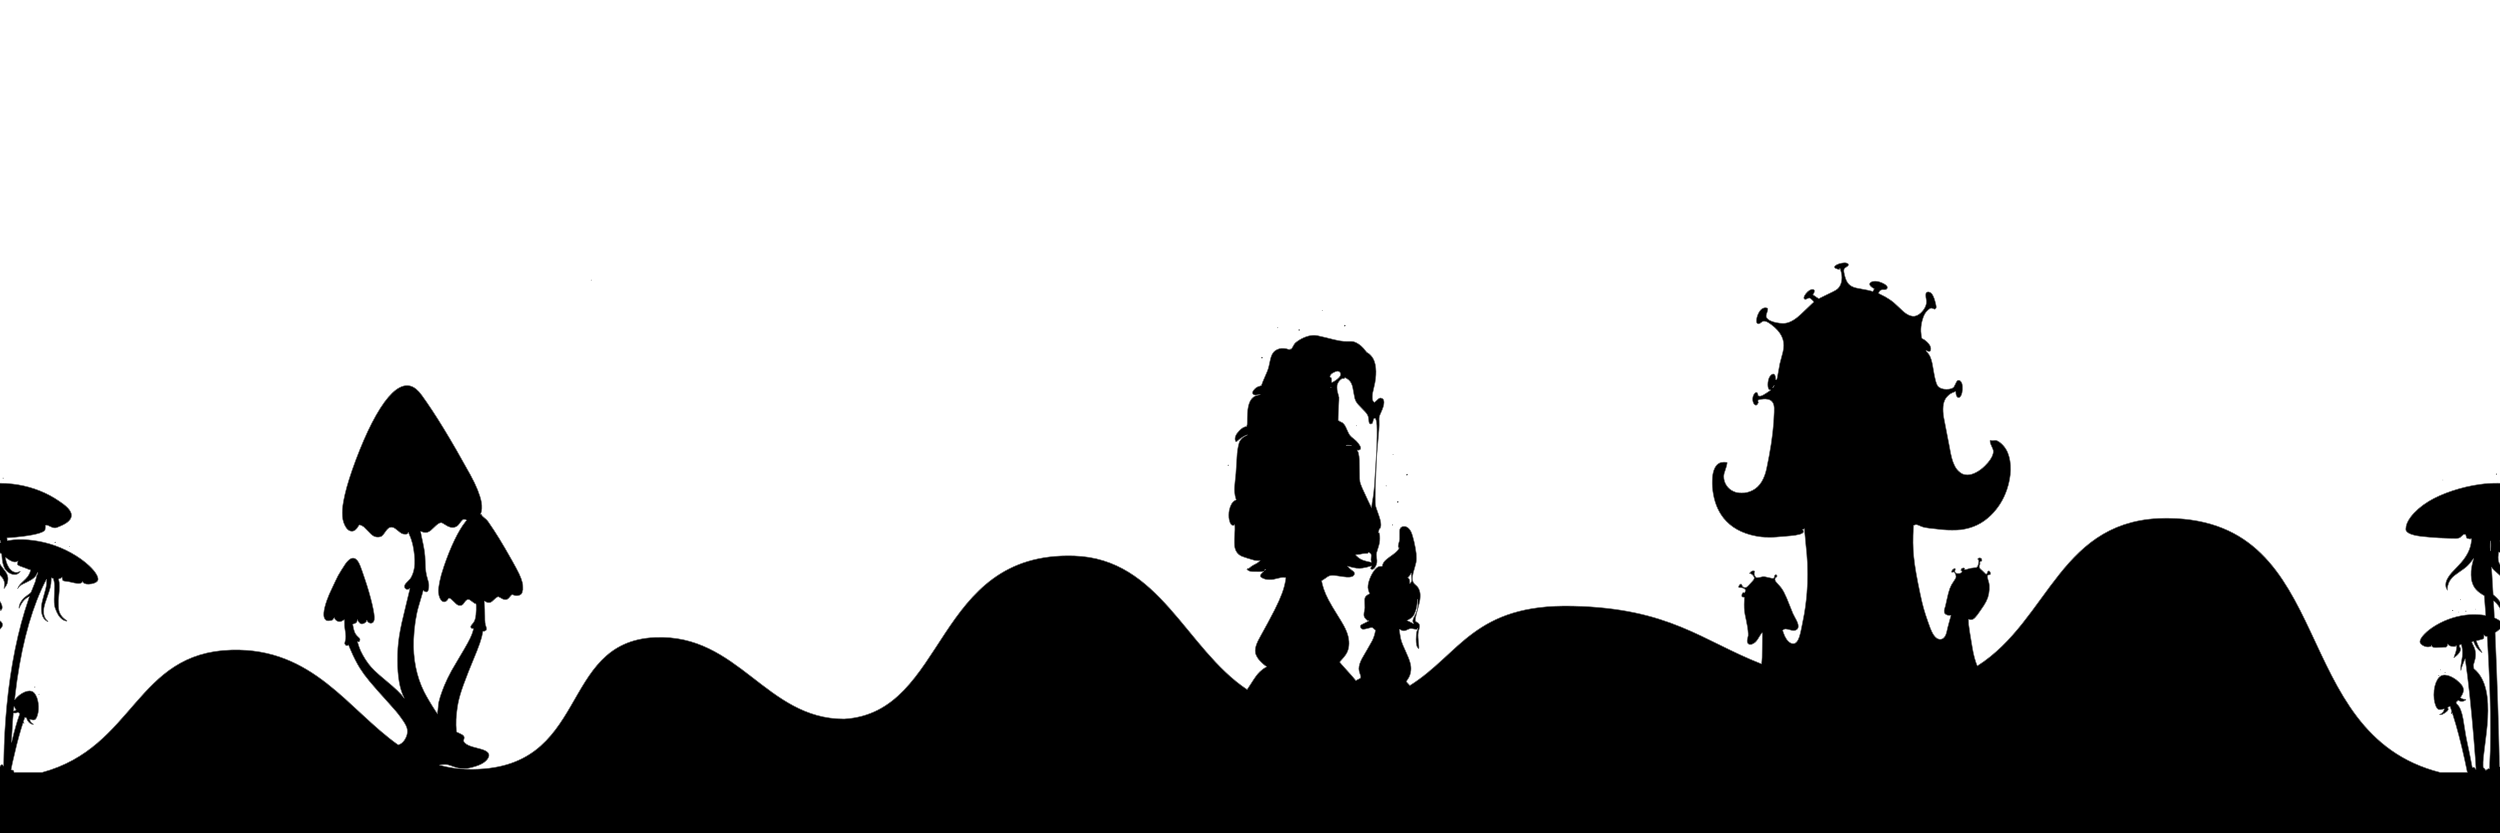<?xml version="1.0" encoding="UTF-8" standalone="no"?>
<svg
   width="600mm"
   height="200mm"
   viewBox="0 0 600 200"
   version="1.1"
   id="svg5"
   sodipodi:docname="illustration-mushroom-landscape-main-2.svg"
   inkscape:version="1.1.1 (3bf5ae0d25, 2021-09-20)"
   inkscape:export-filename="C:\Users\Denny\Desktop\Coding\spctcl\mycelium.spctcl.io\assets\img\illustration-mushroom-landscape-main-1.png"
   inkscape:export-xdpi="96"
   inkscape:export-ydpi="96"
   xmlns:inkscape="http://www.inkscape.org/namespaces/inkscape"
   xmlns:sodipodi="http://sodipodi.sourceforge.net/DTD/sodipodi-0.dtd"
   xmlns="http://www.w3.org/2000/svg"
   xmlns:svg="http://www.w3.org/2000/svg">
  <sodipodi:namedview
     id="namedview6"
     pagecolor="#ffffff"
     bordercolor="#666666"
     borderopacity="1.0"
     inkscape:pageshadow="2"
     inkscape:pageopacity="0.0"
     inkscape:pagecheckerboard="0"
     inkscape:document-units="mm"
     showgrid="false"
     inkscape:zoom="0.25"
     inkscape:cx="1256"
     inkscape:cy="750"
     inkscape:window-width="1920"
     inkscape:window-height="1017"
     inkscape:window-x="-8"
     inkscape:window-y="-8"
     inkscape:window-maximized="1"
     inkscape:current-layer="svg5" />
  <defs
     id="defs2" />
  <path
     id="path2027"
     style="fill:#000000;stroke:#6b6b6b;stroke-width:0.5"
     d="M 1670.115 238.021 L 1670.117 238.023 C 1667.352 238.15 1663.666 239.242 1662.25 240.572 C 1661.348 241.421 1661.24 241.77 1661.67 242.477 C 1662.239 243.412 1667.259 244.799 1665.752 243.455 L 1666.59 243.32 L 1666.797 244.039 C 1667.963 248.087 1668.297 250.571 1668.01 253.217 C 1667.682 256.229 1666.916 258.331 1665.441 260.277 C 1663.991 262.191 1662.667 263.003 1655.414 266.424 C 1652.664 267.721 1649.711 269.17 1648.852 269.645 C 1647.992 270.119 1647.254 270.508 1647.209 270.508 C 1647.165 270.508 1646.854 270.294 1646.522 270.033 C 1646.188 269.772 1644.852 269.163 1643.877 268.262 L 1641.838 266.965 L 1642.199 266.463 C 1642.709 265.747 1643.33 264.179 1643.33 263.586 C 1643.341 261.958 1641.105 261.574 1638.914 262.826 C 1636.624 264.135 1633.993 267.471 1633.728 269.4 C 1633.638 270.076 1633.675 270.243 1634.004 270.594 C 1634.674 271.308 1635.291 271.291 1636.744 270.521 C 1637.481 270.131 1638.254 269.844 1638.557 269.844 C 1639.803 269.852 1643.754 274.259 1642.24 272.852 L 1642.656 273.617 L 1641.203 274.875 C 1640.404 275.567 1637.564 278.267 1634.893 280.877 C 1628.541 287.082 1626.086 289.053 1622.418 290.891 C 1619.625 292.29 1617.509 292.834 1614.83 292.838 C 1610.968 292.845 1606.262 291.861 1603.223 290.412 C 1601.81 289.738 1600.235 288.361 1599.811 287.426 C 1599.344 286.398 1599.431 285.674 1600.348 282.965 C 1601.508 279.536 1601.36 278.94 1599.293 278.727 C 1598.148 278.608 1596.815 278.983 1595.728 279.729 C 1593.202 281.461 1590.84 286.54 1590.791 290.342 C 1590.768 291.967 1591.039 292.68 1591.828 293.088 C 1592.752 293.565 1593.333 293.371 1595.082 291.996 C 1596.286 291.05 1596.765 290.842 1597.73 290.842 C 1599.317 290.842 1601.283 291.815 1604.348 294.123 C 1612.876 300.546 1616.425 307.582 1615.258 315.758 C 1614.955 317.877 1614.543 319.637 1613.424 323.592 C 1611.966 328.74 1611.728 329.819 1610.758 335.674 C 1609.784 341.553 1609.328 343.635 1608.969 343.863 C 1608.849 343.939 1608.621 344.006 1608.459 344.006 C 1608.217 344.008 1608.168 343.855 1608.168 343.1 C 1608.168 341.308 1607.566 339.471 1606.801 338.936 C 1605.6 338.094 1603.428 339.531 1602.328 341.895 C 1600.666 345.461 1600.619 351.488 1602.24 352.834 C 1602.386 352.955 1602.803 353.053 1603.17 353.053 C 1604.028 353.053 1603.894 353.223 1602.09 354.424 C 1599.601 356.079 1594.336 359.947 1592.875 358.438 L 1592.166 358.551 L 1592.166 357.887 C 1592.166 356.493 1591.474 355.342 1590.637 355.342 C 1590.055 355.342 1588.987 356.266 1588.387 357.291 C 1587.269 359.198 1586.978 361.888 1587.656 364.043 C 1588.576 366.965 1590.749 367.913 1591.791 365.848 C 1592.09 365.256 1592.923 364.517 1592.164 363.729 L 1592.164 362.354 L 1593.039 362.092 C 1595.516 361.352 1598.772 361.14 1600.857 361.582 C 1604.136 362.277 1605.9 364.099 1606.594 367.512 C 1606.839 368.724 1606.87 369.538 1606.779 373.258 C 1606.503 384.892 1604.92 398.559 1602.154 413.174 C 1600.017 424.469 1599.537 426.594 1598.338 430.064 C 1595.204 439.127 1589.715 444.362 1581.5 446.121 C 1580.44 446.348 1579.37 446.424 1577.25 446.422 C 1574.087 446.418 1572.653 446.149 1570.147 445.092 C 1564.797 442.836 1561.17 437.423 1561.17 431.674 C 1561.168 429.925 1561.542 428.322 1562.666 425.258 C 1563.563 422.813 1564.107 420.769 1564.197 419.51 C 1564.247 418.799 1564.227 418.758 1563.75 418.654 C 1562.776 418.443 1559.916 418.504 1558.949 418.756 C 1554.747 419.85 1552.202 423.598 1551.08 430.342 C 1550.714 432.529 1550.576 438.054 1550.814 440.924 C 1551.651 451.009 1554.264 459.296 1558.773 466.156 C 1560.415 468.653 1561.528 470.04 1563.656 472.234 C 1571.055 479.862 1581.793 484.649 1595.164 486.281 C 1598.139 486.644 1606.257 486.698 1609.082 486.373 C 1617.733 485.378 1637.699 485.344 1632.516 479.664 L 1634.145 478.848 L 1634.23 479.553 C 1634.28 479.941 1634.363 481.045 1634.42 482.008 C 1634.476 482.97 1634.892 487.507 1635.346 492.09 C 1635.799 496.673 1636.237 501.137 1636.324 502.008 C 1636.826 507.167 1637.064 512.959 1637.064 519.924 C 1637.063 526.968 1636.961 529.627 1636.402 536.924 C 1635.757 545.35 1634.464 554.552 1632.914 561.758 C 1632.697 562.766 1632.174 565.428 1631.75 567.674 C 1630.22 575.783 1629.019 579.313 1627.053 581.5 C 1625.545 583.177 1623.771 583.45 1621.666 582.328 C 1618.942 580.876 1616.644 577.536 1615.084 572.758 L 1614.486 570.924 L 1615.09 570.393 C 1616.265 569.358 1617.366 569.366 1620.996 570.424 C 1623.794 571.24 1625.236 571.279 1626.609 570.576 C 1628.014 569.858 1628.554 569.013 1628.637 567.418 C 1628.739 565.395 1627.992 563.359 1625.588 559.1 C 1624.12 556.5 1623.749 555.662 1621.312 549.424 C 1616.378 536.789 1614.677 533.618 1610.498 529.248 C 1609.163 527.852 1608.202 526.688 1607.93 526.145 C 1607.223 524.727 1607.403 523.631 1608.449 522.984 C 1609.198 522.522 1609.554 521.958 1609.406 521.473 C 1608.952 519.982 1607.285 520.315 1607.059 521.941 C 1606.821 523.643 1606.322 523.989 1604.549 523.68 C 1603.93 523.572 1602.397 523.232 1601.141 522.924 C 1597.663 522.07 1596.973 522.044 1594.578 522.682 C 1593.478 522.974 1592.138 523.223 1591.6 523.234 C 1590.644 523.253 1590.607 523.238 1589.973 522.523 C 1589.528 522.022 1589.213 521.426 1588.971 520.627 C 1588.634 519.511 1588.63 519.424 1588.891 518.594 C 1589.357 517.113 1589.28 517.008 1587.752 517.008 C 1587.031 517.008 1586.72 517.107 1586.062 517.549 C 1585.619 517.847 1585.081 518.35 1584.869 518.668 L 1584.482 519.246 L 1585.314 519.518 C 1586.451 519.888 1587.248 520.534 1588.004 521.703 C 1588.879 523.057 1588.945 523.478 1588.453 524.553 C 1588.073 525.382 1587.384 526.182 1583.443 530.359 C 1581.963 531.929 1581.063 532.35 1579.871 532.031 C 1578.719 531.723 1578.184 531.247 1577.652 530.062 C 1577.39 529.478 1577.066 528.959 1576.934 528.908 C 1576.011 528.554 1574.184 530.943 1574.676 531.861 C 1574.816 532.124 1575.041 532.174 1576.082 532.174 C 1578.555 532.174 1580.828 533.38 1580.828 534.689 C 1580.827 535.261 1580.173 536.879 1579.867 537.068 C 1579.776 537.124 1579.61 537.057 1579.496 536.922 C 1579.383 536.785 1579.118 536.674 1578.906 536.674 C 1577.994 536.674 1577.126 538.904 1577.555 540.15 C 1577.739 540.686 1577.786 540.71 1578.639 540.736 C 1579.828 540.774 1580.006 541.016 1579.775 542.297 C 1579.681 542.825 1579.603 545.094 1579.602 547.34 C 1579.599 552.522 1579.838 554.454 1581.309 561.09 C 1582.475 566.352 1583.04 570.018 1583.248 573.674 C 1583.35 575.466 1583.325 575.719 1582.846 577.561 C 1582.221 579.953 1582.184 581.149 1582.705 582.18 C 1583.236 583.231 1583.971 583.674 1585.184 583.674 C 1586.354 583.674 1587.217 583.359 1588.684 582.398 C 1590.334 581.318 1591.245 580.17 1593.623 576.174 C 1594.972 573.906 1595.651 573.008 1596.01 573.008 C 1596.157 573.008 1596.172 573.95 1596.07 576.883 C 1596.006 579.014 1595.931 583.546 1595.969 586.953 C 1596.003 593.552 1595.814 598.163 1595.395 601.008 C 1595.379 601.108 1595.36 601.199 1595.344 601.299 C 1541.224 580.121 1512.408 550.912 1424.352 548.881 C 1334.898 546.817 1322.252 592.503 1276.853 620.846 C 1276.397 620.313 1275.938 619.812 1275.461 619.355 C 1274.209 618.157 1273.787 617.559 1273.787 616.988 C 1273.787 616.865 1274.247 616.141 1274.811 615.381 C 1276.495 613.109 1277.449 610.568 1277.803 607.416 C 1278.309 602.902 1277.175 598.758 1272.871 589.4 C 1269.254 581.536 1268.679 579.784 1267.865 574.15 C 1267.548 571.95 1267.287 570.061 1267.287 569.951 C 1267.287 569.84 1267.955 570.099 1268.799 570.535 C 1270.157 571.238 1270.423 571.317 1271.424 571.316 C 1272.436 571.316 1272.719 571.229 1274.549 570.354 C 1277.025 569.169 1277.634 569.079 1279.91 569.551 C 1281.774 569.937 1284.153 570.289 1283.512 569.27 L 1284.078 568.936 L 1283.85 569.814 C 1283.723 570.298 1283.44 571.172 1283.221 571.756 C 1282.75 573.01 1282.453 575.816 1282.453 579.018 C 1282.453 582.971 1282.994 585.557 1284.066 586.744 C 1285.078 587.866 1285.187 587.714 1285.055 585.367 C 1284.991 584.249 1284.794 582.019 1284.615 580.41 C 1284.122 575.976 1284.166 573.875 1284.807 571.453 C 1285.938 567.176 1285.972 566.294 1285.057 564.936 C 1284.66 564.346 1284.26 564.024 1283.373 563.574 C 1282.692 563.229 1282.117 562.812 1281.988 562.568 C 1281.48 561.606 1282.07 558.425 1284.041 551.496 C 1285.69 545.698 1286.107 543.618 1286.232 540.564 C 1286.347 537.793 1286.108 536.195 1285.264 534.066 C 1284.547 532.26 1283.736 531.171 1282.037 529.732 C 1280.841 528.72 1280.424 528.243 1279.986 527.389 C 1278.596 524.675 1278.911 521.679 1281.451 513.432 C 1281.912 511.936 1282.4 510.071 1282.537 509.285 C 1282.827 507.62 1282.865 503.734 1282.615 501.211 C 1282.048 495.48 1279.551 484.893 1278.041 481.816 C 1276.293 478.255 1273.911 476.525 1271.107 476.779 C 1269.381 476.936 1268.236 477.852 1267.746 479.467 C 1267.598 479.955 1267.552 481.385 1267.586 484.484 C 1267.624 487.835 1267.582 489.006 1267.398 489.65 C 1266.066 494.356 1265.967 495.303 1266.744 495.877 L 1267.203 496.217 L 1266.703 497.184 C 1265.979 498.584 1263.909 500.582 1261.203 502.488 C 1255.972 506.174 1254.153 507.728 1253.047 509.457 C 1252.484 510.338 1251.953 511.81 1251.953 512.494 C 1251.953 512.84 1251.868 512.865 1250.412 512.93 C 1249.096 512.988 1248.736 513.071 1247.961 513.492 C 1244.539 515.349 1240.549 522.273 1239.178 528.734 C 1238.986 529.639 1238.881 530.873 1238.873 532.15 C 1238.869 534.468 1240.826 538.168 1240.016 536.848 L 1240.58 537.668 L 1239.377 538.287 C 1236.878 539.573 1235.982 540.831 1235.91 543.154 C 1235.888 543.886 1235.933 545.909 1236.012 547.65 C 1236.152 550.756 1236.148 550.859 1235.691 552.984 C 1235.067 555.895 1235.05 557.64 1235.637 558.902 C 1236.176 560.061 1239.395 563.102 1238.631 561.834 L 1239.658 562.352 L 1237.869 563.299 C 1236.885 563.82 1235.304 564.611 1234.355 565.059 C 1233.028 565.685 1232.553 565.999 1232.287 566.428 C 1231.87 567.099 1231.951 567.858 1232.533 568.75 C 1233.445 570.148 1234.944 570.247 1238.545 569.15 C 1241.074 568.38 1242.442 568.213 1243.172 568.586 C 1243.372 568.688 1243.798 569.048 1244.119 569.385 C 1244.44 569.721 1244.927 570.155 1245.201 570.35 L 1245.699 570.705 L 1245.408 572.414 C 1245.018 574.705 1244 577.684 1242.711 580.318 C 1242.128 581.51 1240.304 584.734 1238.658 587.484 C 1233.554 596.014 1232.413 598.182 1231.461 601.154 C 1230.359 604.595 1230.391 606.862 1231.592 610.068 C 1232.887 613.527 1232.736 614.171 1230.416 615.08 C 1229.932 615.27 1229.175 615.654 1228.734 615.936 L 1227.934 616.447 L 1227.689 616.098 C 1226.98 615.082 1223.54 611.133 1220.174 607.465 C 1216.079 603.003 1213.285 599.812 1213.285 599.592 C 1213.285 599.517 1214.042 598.635 1214.965 597.635 C 1218.319 594.002 1219.875 591.677 1220.781 588.951 C 1222.427 584 1222.019 578.099 1219.611 572.041 C 1218.112 568.27 1216.433 565.238 1211.369 557.15 C 1204.055 545.47 1201.078 539.808 1198.863 533.375 C 1198.129 531.242 1196.951 526.767 1196.955 526.125 C 1196.956 525.915 1197.259 525.674 1197.912 525.365 C 1198.438 525.117 1199.619 524.342 1200.535 523.643 C 1204.268 520.794 1205.651 520.59 1213.035 521.807 C 1218.945 522.78 1221.379 522.937 1223.535 522.482 C 1225.012 522.171 1225.915 521.56 1226.43 520.523 C 1226.91 519.557 1226.835 518.948 1226.096 517.832 C 1225.661 517.176 1222.233 515.428 1220.773 513.039 L 1220.203 512.594 L 1222.119 513.178 C 1226.822 514.611 1230.524 515.025 1233.918 514.504 C 1236.645 514.086 1239.423 513.42 1240.91 512.828 C 1241.667 512.527 1242.285 512.348 1242.285 512.43 C 1242.285 512.511 1242.062 513.024 1241.787 513.568 C 1241.512 514.113 1241.287 514.661 1241.287 514.787 C 1241.287 515.149 1241.814 515.529 1242.49 515.654 C 1243.718 515.882 1245.04 514.684 1246.119 512.365 C 1247.149 510.152 1247.321 508.568 1246.861 505.525 C 1246.72 504.586 1246.605 503.17 1246.605 502.379 C 1246.607 501.066 1246.698 500.652 1247.678 497.629 C 1249.379 492.376 1249.684 490.854 1249.695 487.568 C 1249.703 485.413 1249.635 484.556 1249.393 483.609 C 1249.223 482.945 1249.05 482.4 1249.008 482.4 C 1248.966 482.4 1248.775 482.484 1248.584 482.586 C 1248.279 482.749 1248.252 482.734 1248.361 482.461 C 1248.43 482.29 1248.597 481.513 1248.732 480.734 C 1248.94 479.539 1249.052 479.26 1249.443 478.949 C 1250.245 478.311 1250.674 477.04 1250.67 475.316 C 1250.662 472.627 1250.037 470.181 1247.711 463.734 C 1245.722 458.222 1245.668 457.996 1245.541 454.816 C 1245.359 450.254 1245.717 437.169 1246.455 421.484 C 1246.835 413.4 1247.001 410.848 1247.465 405.9 C 1248.995 389.567 1249.216 386.188 1249.057 381.484 C 1248.931 377.75 1248.984 377.457 1250.373 374.4 C 1252.625 369.444 1253.453 366.753 1253.449 364.424 C 1253.445 362.251 1252.846 361.201 1251.303 360.656 C 1249.771 360.116 1249.18 360.38 1246.77 362.682 C 1245.779 363.627 1244.881 364.4 1244.773 364.4 C 1244.665 364.4 1244.323 364.133 1244.016 363.807 C 1243.18 362.92 1242.868 361.708 1242.887 359.4 C 1242.902 357.129 1243.273 354.981 1244.443 350.365 C 1246.97 340.401 1246.773 331.061 1243.912 325.316 C 1242.762 323.007 1240.388 320.4 1238.754 319.652 C 1238.01 319.312 1237.686 319.006 1236.793 317.801 C 1234.381 314.545 1231.436 311.907 1228.703 310.557 C 1226.118 309.28 1225.437 309.15 1221.619 309.203 C 1215.422 309.289 1213.318 308.934 1200.287 305.602 C 1193.691 303.915 1191.278 303.489 1189.125 303.637 C 1183.976 303.99 1178.207 306.426 1173.445 310.256 C 1171.206 312.057 1169.706 317.913 1168.389 315.932 L 1167.934 316.713 L 1167.238 316.467 C 1164.377 315.454 1161.023 315.187 1158.787 315.787 C 1156.403 316.427 1154.351 317.704 1153.148 319.297 C 1151.677 321.245 1150.904 323.359 1149.947 328.035 C 1148.745 333.908 1148.573 334.43 1145.73 340.852 C 1144.057 344.631 1143.019 347.192 1142.506 348.805 C 1142.367 349.242 1142.215 349.327 1141.016 349.645 C 1139.139 350.141 1137.919 350.808 1136.545 352.092 C 1134.161 354.318 1133.726 356.386 1135.422 357.434 C 1136.143 357.879 1137.685 357.896 1139.92 357.482 C 1140.773 357.325 1141.512 357.237 1141.562 357.287 C 1141.613 357.337 1141.365 357.427 1141.012 357.486 C 1139.628 357.716 1137.705 358.249 1136.891 358.625 C 1134.273 359.836 1132.337 362.236 1131.227 365.65 C 1130.191 368.835 1129.844 371.564 1129.605 378.4 C 1129.508 381.196 1129.695 385.444 1129.316 384.814 L 1129.203 386.145 L 1128.326 386.338 C 1126.278 386.792 1124.437 387.955 1122.344 390.111 C 1120.774 391.729 1119.745 393.199 1119.055 394.814 C 1118.395 396.358 1118.334 398.265 1118.91 399.348 C 1119.114 399.731 1119.36 400.093 1119.455 400.152 C 1119.55 400.211 1120.32 399.647 1121.166 398.896 C 1123.632 396.709 1126.614 394.868 1129.141 393.977 C 1130.303 393.566 1129.797 393.969 1128.148 394.764 C 1126.104 395.75 1124.48 397.101 1123.371 398.736 C 1122.385 400.19 1121.977 401.337 1121.389 404.318 C 1120.532 408.658 1120.25 411.504 1119.785 420.568 C 1119.434 427.415 1119.177 430.61 1118.615 435.139 C 1118.043 439.753 1117.877 443.118 1118.094 445.697 C 1118.282 447.944 1118.845 450.716 1119.359 451.938 C 1119.503 452.278 1119.619 452.589 1119.619 452.627 C 1119.619 452.665 1119.201 452.901 1118.688 453.152 C 1116.136 454.401 1114.241 457.527 1113.264 462.102 C 1112.772 464.405 1112.733 468.472 1113.186 470.568 C 1113.663 472.781 1114.251 474.191 1115.037 475.012 C 1115.662 475.663 1115.805 475.734 1116.516 475.734 C 1116.948 475.734 1117.922 475.746 1117.779 475.488 L 1118.256 475.242 L 1118.377 477.025 C 1118.457 478.192 1118.4 480.453 1118.207 483.572 C 1117.837 489.613 1117.919 494.548 1118.422 496.369 C 1119.375 499.821 1121.188 502.134 1124.037 503.537 C 1125.482 504.248 1133.905 506.985 1135.897 507.391 C 1136.967 507.608 1138.254 507.735 1139.397 507.742 L 1141.203 507.75 L 1140.076 508.811 C 1139.108 509.722 1138.414 510.143 1135.15 511.801 C 1132.156 513.321 1130.841 515.643 1130.309 514.672 L 1129.266 515.615 L 1129.799 516.164 C 1130.841 517.239 1132.704 517.731 1135.736 517.734 C 1138.003 517.736 1142.695 518.04 1144.654 517.326 C 1142.531 519.286 1141.453 520.534 1141.453 521.422 C 1141.453 522.292 1142.023 522.898 1143.539 523.637 C 1145.609 524.646 1147 524.938 1149.787 524.957 C 1152.483 524.972 1153.752 524.773 1157.121 523.811 C 1159.637 523.092 1161.659 522.809 1163.125 522.969 C 1164.776 523.149 1164.724 523.032 1164.291 525.508 C 1162.898 533.48 1160.321 540.463 1154.432 552.234 C 1151.94 557.214 1144.722 570.648 1141.535 576.234 C 1138.111 582.237 1136.787 585.898 1136.787 589.359 C 1136.787 590.169 1136.899 591.26 1137.035 591.783 C 1137.355 593.011 1138.36 594.99 1139.465 596.568 C 1140.63 598.233 1144.044 601.598 1145.703 602.719 C 1146.436 603.214 1147.101 603.678 1147.182 603.748 C 1147.261 603.818 1146.956 604.065 1146.502 604.295 C 1144.804 605.156 1142.539 606.827 1140.969 608.381 C 1138.426 610.896 1136.962 612.893 1132.477 619.961 C 1131.354 621.73 1130.375 623.201 1129.461 624.508 C 1073.742 587.384 1050.263 505.853 972.697 503.432 C 844.926 499.442 858.251 645.459 764.512 651.141 C 693.497 651.141 668.963 573.937 593.256 577.283 C 504.168 581.221 535.617 699.058 423.482 696.654 C 414.257 696.457 405.788 695.092 397.852 692.893 C 402.508 692.009 404.736 692.136 408.137 693.387 C 413.865 695.494 416.235 696.012 420.162 696.023 C 422.589 696.027 423.164 695.974 425.066 695.553 C 433.838 693.612 438.92 691.086 441.598 687.34 C 442.493 686.087 442.828 685.181 442.828 684.002 C 442.828 682.878 442.437 682.074 441.439 681.154 C 439.912 679.747 437.472 678.793 431.766 677.371 C 425.614 675.838 422.932 674.715 421.137 672.92 C 419.835 671.618 419.663 671.025 420.16 669.531 C 421.007 666.987 420.073 665.81 415.684 663.898 C 414.617 663.434 413.714 663.028 413.674 662.998 C 413.434 662.808 413.14 659.861 413.053 656.779 C 412.944 652.897 413.091 650.314 413.752 644.445 C 414.919 634.104 417.06 626.774 424.293 608.361 C 425.301 605.795 427.04 601.522 428.158 598.863 C 433.979 585.022 436.318 578.272 437.168 572.861 C 437.284 572.128 437.393 571.507 437.42 571.477 C 437.443 571.446 437.608 571.511 437.785 571.623 C 438.043 571.784 438.277 571.767 438.963 571.539 C 440.739 570.949 441.068 569.789 440.162 567.307 C 439.307 564.965 439.158 563.624 439.158 558.049 C 439.156 553.128 439.017 549.907 438.643 546.146 C 438.539 545.111 438.482 544.233 438.52 544.199 C 438.554 544.165 439.034 544.416 439.582 544.762 C 440.889 545.587 441.491 545.779 442.775 545.779 C 444.292 545.779 445.096 545.309 447.504 543.014 C 449.69 540.93 450.645 540.342 451.553 540.518 C 451.841 540.574 452.71 541.03 453.482 541.535 C 456.73 543.658 459.315 543.57 461.117 541.271 C 462.882 539.02 463.319 538.611 463.969 538.613 C 464.304 538.614 464.99 538.814 465.494 539.059 C 468.078 540.309 473.373 539.074 473.023 535.496 L 473.578 534.369 L 473.578 531.865 C 473.571 529.699 473.511 529.135 473.125 527.682 C 471.745 522.479 470 518.761 463.678 507.529 C 454.784 491.728 449.228 482.688 442.135 472.479 C 439.751 469.048 436.36 467.934 436.223 466.143 L 435.191 465.605 L 435.51 464.885 C 436.491 462.662 436.706 458.572 436.029 454.912 C 434.8 448.26 431.421 439.858 426.045 430.098 C 408.443 398.137 394.068 374.604 381.934 357.879 C 378.531 353.189 375.195 350.514 371.494 349.514 C 369.945 349.095 367.146 349.13 365.447 349.588 C 356.668 351.953 347.267 362.927 336.871 382.945 C 327.367 401.247 315.955 431.522 312.273 448.201 C 310.568 455.927 310.004 459.946 310.004 464.479 C 310.001 469.123 310.629 472.347 312.154 475.529 C 313.963 479.303 316.103 481.121 318.732 481.109 C 320.914 481.102 322.793 479.606 324.682 476.379 C 325.245 475.415 325.307 475.365 325.848 475.414 C 326.707 475.493 328.408 476.34 329.586 477.277 C 330.163 477.736 331.761 479.34 333.139 480.84 C 337.397 485.476 339.332 486.588 342.82 486.41 C 345.344 486.282 346.394 485.486 348.867 481.826 C 351.167 478.422 352.714 477.32 354.941 477.492 C 356.355 477.601 357.438 478.224 360.254 480.545 C 363.368 483.112 364.331 483.647 366.002 483.744 C 367.459 483.828 369.395 484.003 369.355 482.646 L 369.941 482.133 L 370.395 483.523 C 370.644 484.288 370.982 485.09 371.148 485.305 C 371.71 486.034 373.462 491.573 373.986 494.279 C 376.515 507.325 376.117 515.508 372.615 522.361 C 371.839 523.881 371.564 524.225 369.5 526.277 C 367.01 528.754 366.336 529.778 366.336 531.078 C 366.336 533.414 368.723 534.562 370.736 533.195 C 371.066 532.971 371.336 532.814 371.336 532.848 C 371.336 533.06 369.506 540.599 367.754 547.609 C 361.461 572.785 360.006 582.225 360.006 597.859 C 360.005 612.523 361.901 623.576 365.781 631.527 C 366.205 632.396 366.251 632.566 365.967 632.195 C 362.314 627.425 359.013 624.26 349.002 615.926 C 340.24 608.632 337.092 605.589 333.693 601.135 C 330.158 596.502 326.472 589.863 325.217 585.865 C 324.899 584.854 324.43 583.376 324.174 582.58 L 323.707 581.135 L 324.127 581.295 C 324.929 581.6 325.713 580.986 325.963 579.861 C 326.21 578.747 325.965 578.272 324.438 576.885 C 322.673 575.283 321.659 573.802 320.938 571.779 C 320.413 570.311 319.847 567.929 319.582 566.088 L 319.469 565.314 L 320.111 565.105 C 321.459 564.662 323.42 564.057 323.426 562.035 L 323.908 561.207 L 324.047 561.793 C 324.212 562.492 325.179 563.807 326.031 564.492 C 326.821 565.127 327.885 565.266 328.92 564.871 C 329.667 564.586 331.875 563.632 331.871 562.297 L 332.297 561.732 L 332.584 562.338 C 333.145 563.521 334.565 564.445 335.818 564.445 C 337.607 564.445 338.63 563.328 339.023 560.945 C 339.73 556.667 335.813 540.018 330.338 524.029 C 329.71 522.196 328.568 518.857 327.799 516.611 C 325.779 510.711 324.337 507.927 322.59 506.559 C 320.246 504.722 317.933 505.149 315.158 507.932 C 313.473 509.621 312.757 510.627 309.197 516.309 C 306.571 520.5 305.43 522.582 303.945 525.887 C 303.539 526.79 302.267 529.478 301.119 531.861 C 298.608 537.075 297.324 540.054 296.109 543.469 C 292.758 552.891 292.285 558.988 294.73 561.242 C 295.645 562.085 296.432 562.344 297.754 562.238 C 299.064 562.133 301.859 561.949 301.889 560.264 L 302.809 559.443 L 303.01 560.053 C 303.254 560.793 304.387 561.962 305.322 562.439 C 307.107 563.35 308.645 563.201 310.59 561.932 C 311.28 561.481 311.876 561.111 311.916 561.111 C 311.946 561.111 311.984 562.443 311.965 564.07 C 311.95 566.381 312.026 567.539 312.314 569.361 C 313.331 575.791 313.376 577.648 312.586 580.604 C 312.355 581.47 312.166 582.354 312.166 582.568 C 312.166 583.178 312.75 584.165 313.301 584.486 C 313.997 584.893 314.553 584.852 315.152 584.348 C 315.58 583.989 315.666 583.962 315.666 584.199 C 315.666 584.356 315.993 585.169 316.395 586.006 C 316.796 586.843 317.554 588.578 318.08 589.861 C 319.962 594.451 323.377 601.091 325.908 605.086 C 330.716 612.674 335.674 618.677 352.096 636.777 C 358.031 643.319 359.998 645.668 362.932 649.721 C 366.274 654.336 367.585 656.561 368.443 659.066 C 369.049 660.837 369.084 663.541 368.525 665.527 C 367.382 669.59 364.564 673.229 361.867 674.127 C 361.462 674.262 361.046 674.472 360.701 674.678 C 315.168 642.512 283.664 586.637 209.773 588.643 C 122.465 591.013 122.439 676.805 38.012 699.557 L 12.807 699.557 C 12.791 699.491 12.76 699.445 12.746 699.377 C 12.423 697.821 12.048 697.429 10.822 697.367 C 10.078 697.329 10.027 697.312 10.027 697.084 C 10.027 696.678 10.315 695.262 11.361 690.523 C 13.87 679.17 16.446 669.048 18.947 660.711 C 19.528 658.777 20.819 654.646 20.859 654.598 C 20.875 654.579 21.091 654.711 21.342 654.893 C 21.592 655.074 21.835 655.186 21.879 655.141 C 21.923 655.095 21.79 654.705 21.582 654.275 L 21.203 653.494 L 21.869 651.557 C 22.236 650.491 22.546 649.605 22.559 649.59 C 22.57 649.575 23.283 650.402 23.373 649.93 L 24.168 650.297 L 24.299 650.934 C 24.533 652.066 25.104 653.031 26.18 654.107 C 26.974 654.903 27.317 655.16 28.098 655.547 C 28.932 655.96 29.137 656.018 29.752 656.018 C 30.138 656.018 30.472 655.971 30.496 655.912 C 30.519 655.854 30.159 655.615 29.695 655.385 C 28.279 654.679 27.413 653.579 27.051 652.025 C 26.968 651.669 26.904 651.378 26.916 651.379 C 26.925 651.38 27.413 651.526 28 651.703 C 29.298 652.094 30.416 652.208 31.096 652.018 C 31.822 651.814 32.57 651.088 33.061 650.109 C 35.865 644.514 35.479 634.631 32.246 629.273 C 30.694 626.702 29.148 625.723 26.666 625.738 C 23.933 625.757 20.74 627.112 17.383 629.682 C 16.269 630.534 14.352 632.44 13.713 633.33 C 13.49 633.64 13.292 633.882 13.275 633.863 C 13.258 633.844 13.405 632.416 13.602 630.686 C 15.816 611.174 19.035 592.842 23.105 576.551 C 27.16 560.323 31.904 546.321 37.666 533.582 C 38.842 530.983 41.814 524.94 42.082 524.604 C 42.238 524.408 42.247 524.581 42.203 526.738 C 42.132 530.264 41.875 531.579 39.885 538.561 C 37.826 545.783 37.441 547.813 37.441 551.41 C 37.442 554.89 38.077 557.559 39.412 559.701 C 40.294 561.116 41.918 562.502 43.121 562.865 C 43.644 563.023 43.763 562.888 43.359 562.596 C 41.801 561.469 40.535 559.494 39.924 557.236 C 39.652 556.236 39.647 556.045 39.635 553.777 C 39.633 551.913 39.676 551.152 39.824 550.365 C 40.305 547.815 40.998 545.583 43.232 539.379 C 45.625 532.736 46.272 529.911 46.369 525.695 C 46.419 523.515 46.444 523.27 46.6 523.314 C 47.628 523.604 48.072 523.756 48.17 523.852 C 48.318 523.997 48.672 525.26 48.949 526.631 C 49.429 529.004 49.504 531.88 49.207 536.459 C 48.955 540.338 48.955 545.728 49.207 547.432 C 49.588 550.006 50.032 551.435 51.301 554.195 C 52.398 556.581 53.283 557.948 54.721 559.467 C 55.835 560.644 56.664 561.27 57.865 561.838 C 58.821 562.29 60.367 562.714 60.58 562.582 C 60.789 562.453 60.695 562.103 60.4 561.924 C 57.525 560.176 55.639 558.205 54.395 555.645 C 53.371 553.538 53.235 552.836 53 548.391 C 52.832 545.206 52.929 542.783 53.402 538.365 C 53.772 534.913 53.795 534.387 53.807 531.379 C 53.811 527.953 53.757 527.405 53.213 525.256 C 52.975 524.317 52.984 524.296 53.668 524.188 C 54.324 524.082 55.197 523.647 55.725 523.16 L 56.213 522.711 L 56.213 523.246 C 56.213 523.78 56.527 524.982 56.812 525.537 C 57.107 526.11 58.012 526.368 60.607 526.623 C 61.852 526.745 62.821 526.922 64.393 527.316 C 66.887 527.942 68.531 528.25 70.111 528.389 C 72.645 528.611 74.321 528.045 74.617 526.865 C 74.717 526.467 74.795 526.506 75.023 527.062 C 75.554 528.353 77.329 529.064 80.053 529.064 C 83.886 529.072 87.612 527.638 88.553 525.793 C 89.828 523.292 86.706 517.882 80.826 512.404 C 71.543 503.757 58.284 496.432 44.799 492.5 C 32.153 488.813 18.604 487.669 8.188 489.41 C 7.323 489.554 6.598 489.672 6.576 489.672 C 6.554 489.672 6.507 489.252 6.471 488.738 C 6.434 488.225 6.375 487.658 6.34 487.48 L 6.275 487.158 L 8.816 486.969 C 25.358 485.745 37.053 483.44 40.15 480.793 C 41.038 480.034 40.701 479.728 41.119 477.646 L 41.119 475.809 L 41.422 475.684 C 41.803 475.526 42.535 475.536 43.061 475.703 C 43.283 475.774 44.138 476.182 44.959 476.609 C 45.78 477.037 46.933 477.543 47.52 477.736 C 48.438 478.038 48.734 478.086 49.652 478.086 C 50.858 478.086 50.981 478.048 54.078 476.742 C 58.105 475.045 60.575 473.586 62.246 471.918 C 63.419 470.746 63.94 469.968 64.35 468.779 C 64.929 467.099 64.843 465.629 64.062 463.838 C 63.043 461.497 60.716 458.998 56.959 456.211 C 55.198 454.905 51.245 452.26 49.225 451.037 C 38.101 444.305 25.195 439.942 11.625 438.322 C 6.804 437.747 3.658 437.567 -1.814 437.578 C -7.9 437.586 -12.163 437.867 -17.922 438.641 C -34.468 440.863 -52.673 446.905 -64.418 454.074 C -71.284 458.265 -76.991 463.251 -80.803 468.389 C -83.62 472.185 -85.048 475.708 -85.062 478.898 C -85.068 480.031 -85.045 480.167 -84.779 480.672 C -83.328 483.423 -77.853 485.223 -68.268 486.098 C -67.241 486.191 -65.178 486.385 -63.682 486.527 C -57.691 487.098 -53.619 487.315 -43.309 487.613 C -39.715 487.717 -38.578 487.679 -37.557 487.42 C -36.104 487.05 -35.685 486.79 -34.381 485.451 C -33.705 484.757 -33.026 484.16 -32.812 484.07 C -32.086 483.766 -31.122 483.954 -30.787 484.465 C -30.697 484.602 -30.552 485.155 -30.465 485.693 C -30.275 486.87 -30.074 487.296 -29.617 487.486 C -29.233 487.647 -26.935 489.379 -26.574 487.918 L -25.574 487.99 L -25.648 489.123 C -26.17 497.177 -29.982 504.585 -37.646 512.434 C -43.239 518.16 -44.702 519.832 -46.441 522.488 C -48.016 524.894 -48.839 527.09 -48.934 529.148 C -49.02 531.026 -48.21 535.45 -47.812 533.881 L -47.5 534.383 L -47.424 533.283 C -47.158 529.442 -46.008 526.571 -43.588 523.709 C -42.157 522.017 -40.408 520.609 -35.947 517.564 C -32.674 515.33 -31.608 514.537 -30.092 513.207 C -28.345 511.674 -25.973 508.933 -24.287 506.5 C -23.932 505.988 -23.626 505.583 -23.609 505.602 C -23.592 505.62 -23.674 505.964 -23.793 506.371 C -24.843 509.995 -25.662 514.074 -25.93 517.006 C -26.093 518.787 -26.001 522.87 -25.768 524.232 C -24.638 530.814 -21.961 534.662 -15.924 538.379 C -15.131 538.867 -14.391 539.294 -14.281 539.328 C -14.171 539.362 -14.058 539.497 -14.029 539.625 C -13.975 539.87 -12.695 556.749 -12.695 557.223 C -12.695 557.341 -12.898 557.334 -13.842 557.182 C -17.302 556.625 -23.396 556.383 -27.248 556.652 C -37.962 557.401 -48.49 560.73 -57.975 566.369 C -66.224 571.274 -72.308 577.568 -72.32 581.201 C -72.326 583.424 -68.527 585.899 -65.068 585.926 C -63.506 585.937 -62.481 585.472 -61.977 584.516 L -61.771 584.125 L -61.771 584.477 C -61.762 585.22 -61.179 585.872 -60.213 586.223 C -59.291 586.558 -56.728 586.618 -54.619 586.354 C -53.578 586.223 -52.334 586.159 -50.814 586.156 C -48.694 586.152 -48.537 586.138 -48.254 585.928 C -47.894 585.661 -47.318 584.553 -47.143 583.787 L -47.016 583.238 L -46.684 583.734 C -46.285 584.33 -45.53 584.858 -44.713 585.111 C -43.867 585.373 -40.531 586.456 -40.197 585.064 L -39.16 584.854 L -39.094 585.295 C -38.992 585.972 -39.24 588.105 -39.584 589.512 C -39.888 590.757 -40.481 592.499 -41.303 594.564 C -41.533 595.144 -41.698 595.64 -41.672 595.666 C -41.645 595.692 -41.489 595.628 -41.322 595.525 C -38.473 593.736 -37.677 590.174 -36.627 585.752 L -36.561 584.178 L -35.803 583.959 C -35.386 583.838 -34.987 583.72 -34.916 583.697 C -34.775 583.651 -34.674 583.962 -34.35 585.447 C -33.939 587.329 -33.775 588.955 -33.775 591.271 C -33.773 593.632 -33.893 594.806 -34.408 597.535 C -35.191 601.683 -35.434 603.887 -35.34 605.965 C -35.282 607.224 -35.165 607.562 -35.043 606.818 C -34.826 605.493 -34.278 603.7 -33.498 601.768 C -33.015 600.571 -32.339 598.847 -31.996 597.938 C -31.653 597.028 -31.381 596.339 -31.369 596.404 C -31.367 596.47 -31.2 597.669 -30.998 599.07 C -28.571 615.922 -25.927 640.644 -23.688 667.432 C -22.751 678.63 -21.405 696.471 -21.469 696.807 C -21.489 696.911 -21.644 696.776 -21.895 696.434 C -22.893 695.073 -23.751 694.58 -24.5 694.938 C -24.779 695.071 -24.876 695.08 -24.91 694.979 C -24.935 694.905 -25.104 694.029 -25.287 693.031 C -26.264 687.7 -28.258 677.907 -29.564 672.031 C -32.886 657.085 -36.144 645.174 -39.027 637.432 L -39.553 636.018 L -38.584 635.125 L -37.613 634.232 L -37.236 634.482 C -36.216 635.158 -34.424 635.438 -33.197 635.117 C -32.256 634.871 -31.477 634.508 -31.014 634.102 C -30.325 633.497 -30.564 633.244 -31.822 633.244 C -32.897 633.244 -34.016 632.848 -35.168 632.059 L -35.611 631.754 L -35.033 630.873 C -33.754 628.928 -32.937 626.897 -32.799 625.312 C -32.669 623.82 -33.328 621.965 -34.584 620.285 C -35.475 619.093 -37.795 616.847 -39.26 615.758 C -43.785 612.394 -48.358 610.804 -51.578 611.475 C -52.686 611.706 -53.913 612.371 -54.711 613.174 C -57.105 615.583 -58.773 619.72 -59.49 625.031 C -59.761 627.02 -59.76 631.564 -59.49 633.404 C -58.927 637.249 -57.761 640.548 -56.525 641.783 C -55.444 642.864 -54.138 642.993 -51.645 642.266 C -50.917 642.054 -50.299 641.903 -50.27 641.934 C -50.24 641.964 -50.296 642.312 -50.393 642.709 C -50.831 644.509 -51.894 645.819 -53.551 646.6 C -54.803 647.189 -54.817 647.382 -53.604 647.375 C -52.846 647.372 -52.658 647.329 -51.926 646.98 C -49.447 645.803 -47.646 643.71 -47.07 641.268 L -46.887 640.516 L -45.963 640.092 L -45.041 639.67 L -44.283 641.871 C -43.867 643.081 -43.525 644.192 -43.525 644.34 C -43.526 644.488 -43.716 644.982 -43.945 645.439 C -44.445 646.435 -44.338 646.587 -43.547 646.006 L -43.029 645.625 L -42.322 647.836 C -38.861 658.658 -35.259 672.391 -31.859 687.752 C -30.9 692.089 -29.127 700.456 -29.127 700.648 C -29.127 700.711 -29.457 700.93 -29.861 701.133 C -30.851 701.631 -32.467 702.605 -33.09 703.08 C -33.764 703.594 -34.158 704.163 -34.559 705.203 C -34.741 705.676 -34.998 706.164 -35.129 706.287 C -35.398 706.54 -35.978 706.765 -37.787 707.318 C -39.652 707.889 -40.079 708.39 -39.396 709.201 C -39.024 709.643 -38.262 709.983 -36.002 710.717 C -33.305 711.592 -31.129 712.005 -26.621 712.494 C -24.267 712.75 -22.989 712.822 -20.168 712.863 C -17.675 712.901 -17.59 712.92 -16.209 713.787 C -14.328 714.968 -12.971 715.379 -10.141 715.633 L -10.131 715.633 C -9.38 715.7 -4.884 715.594 -3.465 715.477 C -2.959 715.434 -2.612 715.336 -2.143 715.277 L -2.143 755.557 L 2269.857 755.557 L 2269.857 711.076 C 2270.024 711.008 2270.127 710.917 2270.318 710.854 C 2271.964 710.31 2272.983 710.136 2276.295 709.83 C 2278.879 709.592 2279.968 709.415 2281.019 709.07 C 2283.289 708.326 2284.631 707.232 2284.631 706.125 C 2284.631 705.555 2284.439 705.165 2283.939 704.727 C 2283.43 704.279 2282.79 703.97 2281.379 703.49 C 2278.176 702.402 2277.12 701.477 2276.684 699.377 C 2276.36 697.821 2275.985 697.429 2274.76 697.367 C 2274.016 697.329 2273.965 697.312 2273.965 697.084 C 2273.965 696.678 2274.252 695.262 2275.299 690.523 C 2277.807 679.17 2280.383 669.048 2282.885 660.711 C 2283.465 658.777 2284.757 654.644 2284.797 654.596 C 2284.812 654.577 2285.031 654.711 2285.281 654.893 C 2285.532 655.074 2285.773 655.186 2285.816 655.141 C 2285.861 655.095 2285.727 654.705 2285.519 654.275 L 2285.141 653.494 L 2285.809 651.557 C 2286.175 650.491 2286.485 649.605 2286.496 649.59 C 2286.507 649.575 2287.685 650.234 2287.312 649.93 L 2288.106 650.297 L 2288.238 650.934 C 2288.472 652.066 2289.042 653.031 2290.117 654.107 C 2290.911 654.903 2291.256 655.16 2292.037 655.547 C 2292.871 655.96 2293.074 656.018 2293.689 656.018 C 2294.075 656.018 2294.411 655.969 2294.434 655.91 C 2294.456 655.852 2294.096 655.615 2293.633 655.385 C 2292.216 654.679 2291.351 653.579 2290.988 652.025 C 2290.905 651.669 2290.843 651.378 2290.854 651.379 C 2290.865 651.38 2291.351 651.526 2291.938 651.703 C 2293.235 652.094 2294.353 652.208 2295.033 652.018 C 2295.76 651.814 2296.507 651.088 2296.998 650.109 C 2299.803 644.514 2299.416 634.631 2296.184 629.273 C 2294.632 626.702 2293.088 625.723 2290.606 625.738 C 2287.872 625.757 2284.677 627.112 2281.32 629.682 C 2280.206 630.534 2278.29 632.44 2277.65 633.33 C 2277.427 633.64 2277.23 633.882 2277.215 633.863 C 2277.196 633.844 2277.345 632.416 2277.541 630.686 C 2279.755 611.174 2282.972 592.842 2287.043 576.551 C 2291.098 560.323 2295.842 546.321 2301.604 533.582 C 2302.779 530.983 2305.751 524.94 2306.019 524.604 C 2306.176 524.408 2306.184 524.581 2306.141 526.738 C 2306.07 530.264 2305.813 531.579 2303.822 538.561 C 2301.763 545.783 2301.379 547.813 2301.379 551.41 C 2301.38 554.89 2302.014 557.559 2303.35 559.701 C 2304.231 561.116 2305.856 562.502 2307.059 562.865 C 2307.581 563.023 2307.701 562.888 2307.297 562.596 C 2305.738 561.469 2304.472 559.494 2303.861 557.236 C 2303.588 556.236 2303.586 556.045 2303.574 553.777 C 2303.573 551.913 2303.613 551.152 2303.762 550.365 C 2304.243 547.815 2304.935 545.583 2307.17 539.379 C 2309.562 532.736 2310.21 529.911 2310.307 525.695 C 2310.356 523.515 2310.381 523.27 2310.537 523.314 C 2311.566 523.604 2312.01 523.756 2312.107 523.852 C 2312.256 523.997 2312.61 525.26 2312.887 526.631 C 2313.366 529.004 2313.444 531.88 2313.146 536.459 C 2312.894 540.338 2312.894 545.728 2313.146 547.432 C 2313.527 550.006 2313.97 551.435 2315.238 554.195 C 2316.335 556.581 2317.222 557.948 2318.66 559.467 C 2319.774 560.644 2320.604 561.27 2321.805 561.838 C 2322.76 562.29 2324.306 562.714 2324.519 562.582 C 2324.729 562.453 2324.632 562.103 2324.338 561.924 C 2321.463 560.176 2319.577 558.205 2318.332 555.645 C 2317.308 553.538 2317.174 552.836 2316.939 548.391 C 2316.772 545.206 2316.869 542.783 2317.342 538.365 C 2317.711 534.913 2317.733 534.387 2317.744 531.379 C 2317.748 527.953 2317.697 527.405 2317.152 525.256 C 2316.914 524.317 2316.921 524.296 2317.606 524.188 C 2318.262 524.082 2320.239 523.587 2319.662 523.16 L 2320.15 522.711 L 2320.15 523.246 C 2320.15 523.78 2320.467 524.982 2320.752 525.537 C 2321.047 526.11 2321.949 526.368 2324.545 526.623 C 2325.79 526.745 2326.761 526.922 2328.332 527.316 C 2330.826 527.942 2332.469 528.25 2334.049 528.389 C 2336.583 528.611 2338.258 528.045 2338.555 526.865 C 2338.655 526.467 2338.734 526.504 2338.963 527.061 C 2339.494 528.351 2341.266 529.062 2343.99 529.062 C 2347.824 529.07 2351.549 527.636 2352.49 525.791 C 2353.766 523.29 2350.644 517.88 2344.764 512.402 C 2335.481 503.755 2322.223 496.43 2308.738 492.498 C 2296.092 488.811 2282.541 487.667 2272.125 489.408 C 2271.26 489.552 2270.536 489.672 2270.514 489.672 C 2270.491 489.672 2270.448 489.252 2270.41 488.738 C 2270.372 488.225 2270.311 487.658 2270.277 487.48 L 2270.213 487.158 L 2272.754 486.969 C 2289.296 485.745 2300.991 483.44 2304.088 480.793 C 2304.976 480.034 2306.778 478.889 2305.057 477.646 L 2305.057 475.809 L 2305.359 475.684 C 2305.74 475.526 2306.474 475.536 2307 475.703 C 2307.222 475.774 2308.075 476.182 2308.896 476.609 C 2309.718 477.037 2310.87 477.543 2311.457 477.736 C 2312.375 478.038 2312.671 478.086 2313.59 478.086 C 2314.796 478.086 2314.92 478.048 2318.018 476.742 C 2322.044 475.045 2324.513 473.586 2326.184 471.918 C 2327.357 470.746 2327.88 469.968 2328.289 468.779 C 2328.868 467.099 2328.783 465.629 2328.002 463.838 C 2326.982 461.497 2324.653 458.998 2320.896 456.211 C 2319.136 454.905 2315.185 452.26 2313.164 451.037 C 2302.04 444.305 2289.135 439.942 2275.564 438.322 C 2270.744 437.747 2267.595 437.567 2262.123 437.578 C 2256.038 437.586 2251.777 437.867 2246.018 438.641 C 2229.471 440.863 2211.265 446.905 2199.519 454.074 C 2192.653 458.265 2186.947 463.251 2183.135 468.389 C 2180.318 472.185 2178.89 475.708 2178.875 478.898 C 2178.871 480.031 2178.89 480.167 2179.158 480.672 C 2180.61 483.423 2186.084 485.223 2195.67 486.098 C 2196.697 486.191 2198.762 486.385 2200.258 486.527 C 2206.249 487.098 2210.321 487.315 2220.631 487.613 C 2224.224 487.717 2225.36 487.679 2226.381 487.42 C 2227.833 487.05 2228.253 486.79 2229.557 485.451 C 2230.233 484.757 2230.913 484.16 2231.127 484.07 C 2231.854 483.766 2232.816 483.954 2233.15 484.465 C 2233.24 484.602 2233.386 485.155 2233.473 485.693 C 2233.663 486.87 2233.864 487.294 2234.32 487.484 C 2234.704 487.645 2238.565 488.823 2237.363 487.918 L 2238.365 487.99 L 2238.291 489.123 C 2237.764 497.177 2233.956 504.585 2226.291 512.434 C 2220.698 518.16 2219.236 519.832 2217.496 522.488 C 2215.921 524.894 2215.1 527.09 2215.006 529.148 C 2214.92 531.026 2215.269 532.506 2216.125 533.881 L 2216.439 534.383 L 2216.516 533.283 C 2216.782 529.442 2217.929 526.571 2220.35 523.709 C 2221.781 522.017 2223.53 520.609 2227.99 517.564 C 2231.263 515.33 2232.33 514.537 2233.846 513.207 C 2235.593 511.674 2237.966 508.933 2239.652 506.5 C 2240.007 505.988 2240.309 505.583 2240.328 505.602 C 2240.343 505.62 2240.265 505.964 2240.146 506.371 C 2239.097 509.995 2238.276 514.074 2238.008 517.006 C 2237.845 518.787 2237.938 522.87 2238.172 524.232 C 2239.301 530.814 2241.978 534.662 2248.016 538.379 C 2248.808 538.867 2249.546 539.294 2249.656 539.328 C 2249.766 539.362 2249.878 539.497 2249.908 539.625 C 2249.963 539.87 2251.244 556.749 2251.244 557.223 C 2251.244 557.341 2251.042 557.334 2250.098 557.182 C 2246.638 556.625 2240.541 556.383 2236.689 556.652 C 2225.975 557.401 2215.45 560.73 2205.965 566.369 C 2197.716 571.274 2191.63 577.568 2191.619 581.201 C 2191.612 583.424 2195.412 585.899 2198.871 585.926 C 2200.433 585.937 2202.798 585.2 2201.961 584.516 L 2202.168 584.125 L 2202.168 584.477 C 2202.179 585.22 2202.761 585.872 2203.727 586.223 C 2204.649 586.558 2207.21 586.618 2209.318 586.354 C 2210.36 586.223 2211.603 586.159 2213.123 586.156 C 2215.243 586.152 2215.4 586.138 2215.684 585.928 C 2216.044 585.661 2216.619 584.553 2216.795 583.787 L 2216.922 583.238 L 2217.254 583.734 C 2217.653 584.33 2218.409 584.858 2219.227 585.111 C 2220.073 585.373 2224.855 585.965 2223.742 585.064 L 2224.777 584.854 L 2224.844 585.295 C 2224.946 585.972 2224.699 588.105 2224.356 589.512 C 2224.052 590.757 2223.459 592.499 2222.637 594.564 C 2222.406 595.144 2222.239 595.64 2222.266 595.666 C 2222.292 595.692 2222.451 595.628 2222.617 595.525 C 2225.466 593.736 2230.847 588.609 2227.312 585.752 L 2227.379 584.178 L 2228.135 583.959 C 2228.551 583.838 2228.952 583.72 2229.023 583.697 C 2229.164 583.651 2229.266 583.962 2229.59 585.447 C 2230.001 587.329 2230.162 588.955 2230.162 591.271 C 2230.164 593.632 2230.047 594.806 2229.531 597.535 C 2228.748 601.683 2228.503 603.887 2228.598 605.965 C 2228.655 607.224 2228.773 607.562 2228.894 606.818 C 2229.111 605.493 2229.66 603.7 2230.439 601.768 C 2230.923 600.571 2231.599 598.847 2231.941 597.938 C 2232.284 597.028 2232.557 596.339 2232.568 596.404 C 2232.57 596.47 2232.738 597.669 2232.939 599.07 C 2235.367 615.922 2238.01 640.644 2240.25 667.432 C 2241.186 678.63 2242.533 696.471 2242.469 696.807 C 2242.45 696.911 2242.294 696.776 2242.043 696.434 C 2241.044 695.073 2240.186 694.58 2239.438 694.938 C 2239.158 695.071 2239.061 695.08 2239.027 694.979 C 2239.005 694.905 2238.835 694.029 2238.652 693.031 C 2237.676 687.7 2235.681 677.907 2234.375 672.031 C 2231.053 657.085 2231.25 642.732 2224.912 637.432 L 2224.385 636.018 L 2225.356 635.125 L 2226.324 634.232 L 2226.701 634.482 C 2227.721 635.159 2229.513 635.438 2230.74 635.117 C 2231.681 634.871 2232.462 634.508 2232.926 634.102 C 2233.614 633.497 2233.376 633.244 2232.117 633.244 C 2231.043 633.244 2229.843 632.952 2228.769 632.059 L 2228.326 631.754 L 2228.906 630.873 C 2230.187 628.928 2231.001 626.897 2231.139 625.312 C 2231.269 623.82 2230.611 621.965 2229.356 620.285 C 2228.464 619.093 2226.145 616.847 2224.68 615.758 C 2220.155 612.394 2215.579 610.804 2212.359 611.475 C 2211.251 611.706 2210.024 612.371 2209.227 613.174 C 2206.832 615.583 2205.164 619.72 2204.447 625.031 C 2204.177 627.02 2204.178 631.564 2204.447 633.404 C 2205.01 637.249 2206.177 640.548 2207.412 641.783 C 2208.493 642.864 2209.8 642.993 2212.293 642.266 C 2213.02 642.054 2213.64 641.903 2213.67 641.934 C 2213.7 641.964 2213.644 642.312 2213.547 642.709 C 2213.108 644.509 2212.043 645.819 2210.387 646.6 C 2209.134 647.189 2209.121 647.382 2210.334 647.375 C 2211.091 647.372 2211.279 647.329 2212.012 646.98 C 2214.49 645.803 2218.787 642.884 2216.867 641.268 L 2217.051 640.516 L 2217.975 640.092 L 2218.898 639.67 L 2219.656 641.871 C 2220.073 643.081 2220.412 644.192 2220.412 644.34 C 2220.412 644.488 2220.222 644.982 2219.992 645.439 C 2219.492 646.435 2221.142 646.639 2220.391 646.006 L 2220.908 645.625 L 2221.615 647.836 C 2225.077 658.658 2228.678 672.391 2232.078 687.752 C 2232.957 691.722 2234.322 698.194 2234.58 699.557 L 2210.061 699.557 C 2071.217 664.483 2117.566 471.436 1964.064 469.342 C 1865.285 467.994 1856.762 561.378 1790.754 603.121 C 1788.902 598.701 1787.44 593.334 1786.342 586.922 C 1784.37 575.41 1783.255 568.389 1783.002 565.861 C 1782.802 563.861 1782.772 560.615 1782.953 560.709 C 1784.017 561.256 1784.477 561.369 1785.293 561.285 C 1787.556 561.052 1789.489 559.098 1793.736 552.754 C 1794.902 551.012 1796.3 548.951 1796.842 548.172 C 1798.047 546.439 1799.629 543.273 1800.297 541.256 C 1801.801 536.714 1802.177 530.779 1801.18 527.316 C 1801.012 526.733 1800.673 525.581 1800.428 524.756 C 1799.91 523.009 1799.837 521.687 1800.23 521.086 C 1800.453 520.747 1800.637 520.672 1801.256 520.672 C 1801.842 520.672 1802.103 520.577 1802.436 520.246 C 1802.795 519.885 1802.844 519.725 1802.75 519.203 C 1802.584 518.295 1801.888 517.194 1801.404 517.072 C 1800.713 516.899 1800.216 517.374 1799.895 518.516 C 1799.54 519.779 1799.037 520.207 1798.355 519.824 C 1798.117 519.69 1797.545 519.119 1797.084 518.555 C 1796.623 517.99 1795.624 517.032 1794.865 516.424 C 1793.015 514.941 1792.595 514.29 1792.523 512.77 C 1792.476 511.799 1793.972 510.956 1792.984 509.973 L 1793.504 508.357 L 1794.121 508.307 C 1794.625 508.265 1794.77 508.17 1794.902 507.791 C 1795.123 507.16 1794.722 506.059 1794.107 505.604 C 1793.434 505.105 1792.144 505.14 1791.578 505.672 C 1791.032 506.185 1791.054 506.437 1791.686 507.027 C 1792.186 507.496 1792.204 507.555 1792.105 508.49 C 1791.977 509.716 1791.123 514.181 1790.363 513.422 L 1789.897 514.088 L 1788.064 514.195 C 1785.812 514.327 1783.938 514.697 1781.699 515.451 C 1780.758 515.769 1779.821 516.005 1779.617 515.975 C 1779.292 515.929 1779.249 515.833 1779.291 515.305 C 1779.346 514.595 1779.036 514.336 1778.129 514.338 C 1777.107 514.339 1776.116 515.2 1775.9 516.268 C 1775.81 516.717 1775.854 516.78 1776.397 516.977 C 1777.083 517.225 1777.118 517.38 1776.654 518.141 C 1775.89 519.395 1773.191 519.862 1771.674 519.004 C 1771.216 518.745 1770.815 518.349 1770.611 517.955 C 1770.298 517.324 1770.299 517.322 1770.65 516.402 C 1771.248 514.842 1770.611 514.39 1769.135 515.326 C 1767.925 516.094 1767.108 517.803 1767.713 518.305 C 1767.86 518.427 1768.017 518.409 1768.244 518.242 C 1768.703 517.907 1769.387 517.95 1769.891 518.346 C 1770.552 518.865 1771.347 520.636 1771.457 521.82 C 1771.539 522.724 1771.491 522.953 1771.035 523.879 C 1770.752 524.452 1769.955 525.709 1769.264 526.672 C 1766.354 530.723 1765.074 534.161 1763.168 543.041 C 1762.022 548.383 1761.625 550.005 1761.244 550.918 C 1760.797 551.968 1760.636 553.439 1760.836 554.412 C 1761.062 555.501 1761.694 556.212 1762.961 556.803 C 1763.783 557.185 1764.143 557.25 1765.463 557.252 C 1766.311 557.254 1767.004 557.292 1767.004 557.338 C 1767.004 557.384 1766.406 559.409 1765.674 561.838 C 1764.942 564.267 1764.118 567.381 1763.838 568.756 C 1762.738 574.191 1762.06 575.977 1760.504 577.533 C 1759.785 578.252 1759.347 578.538 1758.668 578.74 C 1755.237 579.759 1752.204 577.539 1749.596 572.1 C 1748.472 569.756 1748.261 569.213 1746.07 563.006 C 1742.715 553.496 1741.263 548.275 1739.027 537.672 C 1732.948 508.842 1731.824 497.765 1732.947 477.717 L 1733.049 475.844 L 1733.947 475.508 C 1735.49 474.931 1736.109 475.048 1739.418 476.535 C 1742.093 477.738 1744.168 478.123 1752.668 479.002 C 1755.28 479.272 1758.543 479.626 1759.918 479.787 C 1763.465 480.204 1772.657 480.204 1775.752 479.787 C 1786.758 478.305 1795.315 474.212 1802.978 466.764 C 1809.606 460.322 1814.448 452.616 1817.549 443.574 C 1821.748 431.33 1822.058 419.285 1818.406 410.154 C 1816.36 405.038 1812.165 400.477 1808.053 398.896 C 1806.716 398.383 1804.138 399.577 1803.125 398.652 L 1802.334 398.883 L 1802.334 399.748 C 1802.334 400.972 1802.705 402.106 1803.912 404.59 C 1805.424 407.699 1805.579 408.637 1804.98 411.016 C 1804.161 414.27 1801.599 418.082 1797.643 421.934 C 1794.795 424.705 1792.284 426.535 1789.25 428.049 C 1786.452 429.444 1784.132 430.059 1781.668 430.059 C 1778.556 430.059 1776.175 429.019 1773.738 426.594 C 1772.058 424.922 1771.178 423.674 1770.066 421.381 C 1768.209 417.55 1767.079 413.363 1765.588 404.791 C 1765.265 402.936 1764.062 396.732 1762.914 391.004 C 1761.766 385.276 1760.643 379.483 1760.42 378.133 C 1759.155 370.488 1759.667 365.049 1762.025 361.047 C 1762.825 359.69 1765.183 357.359 1766.602 356.525 C 1767.654 355.906 1769.923 354.901 1770.959 354.594 C 1771.299 354.487 1771.338 354.524 1771.338 355.537 C 1771.345 358.782 1773.165 361.041 1774.772 359.801 C 1775.413 359.306 1775.6 359.069 1776.1 358.115 C 1777.463 355.516 1777.808 350.196 1776.809 347.182 C 1776.368 345.852 1775.21 344.591 1774.268 344.414 C 1772.9 344.157 1772.215 344.869 1770.867 347.947 C 1770.388 349.04 1769.772 350.208 1769.496 350.543 C 1768.459 351.801 1766.009 352.558 1763.002 352.547 C 1760.699 352.539 1759.028 352.206 1757.385 351.43 C 1755.029 350.317 1754.108 348.898 1752.992 344.672 C 1750.063 333.579 1750.787 323.844 1744.789 318.479 L 1744.361 317.369 L 1745.223 317.76 C 1747.588 318.832 1748.737 318.241 1748.699 315.936 C 1748.688 313.936 1747.588 311.931 1745.299 309.74 C 1743.833 308.338 1742.352 307.273 1741.461 306.977 C 1741.162 306.878 1740.827 306.712 1740.721 306.609 C 1740.333 306.242 1739.804 302.83 1739.713 300.141 C 1739.527 294.555 1740.931 288.339 1743.342 284.082 C 1744.29 282.408 1746.362 280.288 1747.775 279.545 C 1749.003 278.899 1749.165 278.892 1750.312 279.426 C 1750.804 279.655 1751.494 279.887 1751.846 279.943 C 1752.404 280.033 1752.551 279.982 1752.982 279.551 C 1753.755 278.78 1753.784 278.168 1753.172 275.463 C 1752.209 271.206 1751.141 268.317 1749.818 266.395 C 1748.347 264.255 1745.399 263.679 1744.428 265.34 C 1744.144 265.827 1744.062 266.198 1744.1 267.59 C 1744.103 268.556 1744.242 269.851 1744.42 270.672 C 1745.022 273.414 1744.732 275.73 1743.467 278.25 C 1741.331 282.505 1737.626 285.682 1734.043 286.332 C 1731.971 286.708 1729.167 285.903 1726.57 284.188 C 1724.628 282.904 1723.27 281.725 1719.309 277.883 C 1715.803 274.483 1714.067 273.05 1710.961 270.99 C 1708.416 269.302 1706.084 267.997 1703.502 266.816 C 1702.356 266.292 1701.405 265.752 1701.367 265.615 C 1701.28 265.192 1702.126 263.731 1702.764 263.205 C 1703.554 262.554 1704.577 262.28 1705.869 262.373 C 1707.393 262.483 1708.227 262.257 1708.83 261.57 C 1710.348 259.841 1708.385 257.676 1703.586 255.785 C 1699.476 254.166 1695.526 254.322 1693.752 256.174 C 1693.091 256.856 1693.08 257.697 1693.713 258.654 C 1694.214 259.411 1696.086 260.884 1696.953 261.205 C 1697.253 261.315 1697.496 261.457 1697.496 261.518 C 1697.496 261.579 1697.191 262.155 1696.816 262.801 L 1696.137 263.975 L 1695.025 263.65 C 1692.815 263.005 1690.408 262.489 1686.529 261.83 C 1684.356 261.461 1681.842 260.974 1680.941 260.748 C 1675.174 259.3 1672.553 256.54 1670.824 250.09 C 1669.379 244.701 1669.584 243.279 1671.986 241.998 C 1673.161 241.372 1673.954 240.584 1674.09 239.912 C 1674.222 239.251 1673.609 238.625 1672.455 238.242 C 1671.856 238.043 1671.037 237.979 1670.115 238.021 z M 535.363 253.562 L 535.354 253.564 C 535.357 253.564 535.359 253.564 535.361 253.564 C 535.361 253.564 535.363 253.562 535.363 253.562 z M 535.361 253.564 C 535.299 253.576 535.254 253.629 535.254 253.693 C 535.254 253.766 535.312 253.825 535.385 253.826 C 535.389 253.826 535.391 253.826 535.395 253.826 C 535.464 253.821 535.518 253.763 535.518 253.693 L 535.518 253.691 C 535.518 253.689 535.518 253.686 535.518 253.684 L 535.518 253.68 C 535.517 253.678 535.516 253.676 535.516 253.674 L 535.516 253.67 C 535.515 253.668 535.514 253.668 535.514 253.666 L 535.514 253.662 C 535.513 253.66 535.512 253.658 535.512 253.656 C 535.511 253.655 535.51 253.654 535.51 253.652 C 535.509 253.649 535.507 253.646 535.506 253.643 C 535.505 253.641 535.505 253.639 535.504 253.637 C 535.503 253.635 535.503 253.633 535.502 253.631 C 535.502 253.631 535.5 253.629 535.5 253.629 C 535.499 253.628 535.499 253.626 535.498 253.625 C 535.497 253.623 535.497 253.621 535.496 253.619 C 535.494 253.617 535.492 253.613 535.488 253.611 C 535.488 253.611 535.486 253.609 535.486 253.609 C 535.485 253.607 535.484 253.607 535.482 253.605 C 535.482 253.605 535.48 253.604 535.48 253.604 C 535.478 253.602 535.476 253.601 535.473 253.6 C 535.473 253.6 535.471 253.598 535.471 253.598 C 535.468 253.596 535.467 253.594 535.463 253.592 C 535.463 253.592 535.461 253.59 535.461 253.59 C 535.458 253.589 535.457 253.587 535.453 253.586 C 535.453 253.586 535.451 253.584 535.451 253.584 C 535.45 253.583 535.449 253.583 535.447 253.582 L 535.445 253.582 C 535.444 253.581 535.443 253.581 535.441 253.58 C 535.439 253.579 535.437 253.577 535.434 253.576 C 535.432 253.576 535.431 253.575 535.43 253.574 C 535.427 253.573 535.428 253.573 535.424 253.572 C 535.424 253.572 535.422 253.57 535.422 253.57 C 535.421 253.57 535.419 253.57 535.418 253.57 C 535.417 253.57 535.415 253.569 535.414 253.568 C 535.41 253.567 535.402 253.567 535.398 253.566 C 535.395 253.566 535.39 253.565 535.387 253.564 C 535.383 253.564 535.375 253.564 535.371 253.564 C 535.367 253.564 535.364 253.564 535.361 253.564 z M 1197.453 281.068 C 1197.362 281.068 1197.287 281.143 1197.287 281.234 C 1197.287 281.326 1197.361 281.402 1197.453 281.402 C 1197.545 281.402 1197.621 281.326 1197.621 281.234 C 1197.621 281.142 1197.545 281.068 1197.453 281.068 z M 1217.922 294.48 C 1217.922 294.386 1217.736 294.549 1217.652 294.633 C 1217.522 294.767 1217.456 294.999 1217.514 295.15 C 1217.666 295.549 1218.357 295.408 1218.42 294.965 C 1218.468 294.627 1217.922 294.765 1217.922 294.48 z M 1157.287 296.568 C 1157.195 296.568 1157.121 296.681 1157.121 296.818 C 1157.121 296.956 1157.195 297.068 1157.287 297.068 C 1157.379 297.068 1157.453 296.956 1157.453 296.818 C 1157.453 296.681 1157.379 296.568 1157.287 296.568 z M 1176.561 298.471 C 1176.403 298.282 1176.085 298.874 1176.195 299.053 C 1176.258 299.153 1176.455 299.234 1176.633 299.234 C 1176.987 299.234 1177.089 298.671 1176.772 298.475 C 1176.712 298.437 1176.615 298.534 1176.562 298.471 L 1176.561 298.471 z M 1142.961 323.504 C 1142.871 323.481 1142.778 323.482 1142.689 323.516 C 1142.448 323.608 1142.369 324.097 1142.564 324.293 C 1142.778 324.507 1143.252 324.402 1143.361 324.117 C 1143.458 323.865 1143.231 323.577 1142.961 323.506 L 1142.961 323.504 z M 1211.41 336.092 C 1210.955 336.092 1212.266 336.22 1212.717 336.484 C 1214.163 337.332 1214.576 338.873 1213.781 340.463 C 1212.989 342.049 1210.047 344.508 1207.262 345.914 L 1207.262 345.916 C 1206.731 346.184 1206.219 346.402 1206.123 346.402 C 1206.01 346.402 1205.966 345.767 1205.992 344.602 C 1206.039 342.579 1205.836 342.019 1204.936 341.68 C 1204.33 341.451 1204.31 341.008 1204.855 339.939 C 1205.56 338.561 1206.738 337.738 1209.779 336.502 C 1210.445 336.231 1211.865 336.092 1211.41 336.092 z M 1218.041 342.107 C 1218.541 342.017 1219.257 342.674 1219.875 342.975 C 1221.383 343.708 1222.917 345.327 1223.75 347.066 C 1224.818 349.296 1225.22 350.936 1226.209 357.066 C 1227.166 362.998 1227.949 364.397 1233.291 369.732 C 1238.521 374.956 1239.281 376.246 1239.605 380.453 C 1239.787 382.804 1240.034 383.48 1240.859 383.879 C 1241.237 384.063 1241.462 384.07 1241.984 383.914 C 1242.79 383.673 1243.178 383.08 1243.445 381.684 C 1243.874 379.444 1244.336 378.651 1245.143 378.766 C 1246.038 378.893 1246.634 380.974 1246.967 385.146 C 1247.193 387.991 1247.088 401.404 1246.797 406.654 C 1246.427 413.347 1246.089 418.738 1245.625 425.404 C 1245.36 429.209 1245.097 433.295 1245.039 434.486 C 1244.673 442.113 1243.852 449.309 1242.682 455.154 C 1242.443 456.346 1242.493 459.021 1242.143 458.482 L 1242.037 459.646 L 1239.01 453.398 C 1234.496 444.086 1232.248 438.868 1231.693 436.402 C 1231.456 435.345 1231.394 433.61 1231.289 425.152 C 1231.189 417.119 1231.111 414.823 1230.891 413.484 C 1230.556 411.45 1230.293 409.625 1229.559 408.52 L 1229.154 407.605 L 1229.785 407.689 C 1231.206 407.878 1232.382 407.032 1232.355 405.836 C 1232.311 403.78 1229.397 399.925 1225.875 397.262 C 1222.686 394.85 1222.04 393.991 1220.135 389.635 C 1218.469 385.826 1217.836 384.76 1216.383 383.301 C 1215.153 382.066 1213.47 382.206 1212.701 381.051 L 1211.908 380.852 L 1212.002 376.334 C 1212.053 373.85 1212.22 370.32 1212.373 368.486 C 1212.526 366.653 1212.66 363.953 1212.672 362.486 L 1212.689 359.818 L 1211.795 356.486 C 1210.946 353.322 1210.896 353.046 1210.889 351.068 C 1210.881 349.31 1210.937 348.831 1211.248 347.996 C 1212.094 345.728 1213.676 343.809 1215.395 342.965 C 1216.21 342.564 1217.194 343.448 1217.625 342.49 L 1217.625 342.488 C 1217.732 342.251 1217.874 342.138 1218.041 342.107 z M 1606.977 349.078 C 1607.016 349.117 1606.913 349.315 1606.709 349.639 C 1606.258 350.352 1605.328 351.566 1605.328 351.441 C 1605.328 351.148 1606.177 349.713 1606.562 349.354 C 1606.814 349.12 1606.938 349.039 1606.977 349.078 z M 1205.312 350.6 C 1205.37 350.611 1205.433 350.647 1205.486 350.701 C 1205.596 350.808 1205.646 350.93 1205.603 350.973 C 1205.561 351.015 1205.419 350.984 1205.287 350.902 C 1205.155 350.821 1205.102 350.699 1205.17 350.631 C 1205.204 350.597 1205.255 350.588 1205.312 350.602 L 1205.312 350.6 z M 1228.277 385.402 C 1228.181 385.402 1228.149 385.477 1228.205 385.568 C 1228.262 385.66 1228.34 385.734 1228.381 385.734 C 1228.42 385.734 1228.453 385.66 1228.453 385.568 C 1228.453 385.477 1228.374 385.402 1228.277 385.402 z M -15.691 389.9 L -15.693 389.91 C -15.766 389.911 -15.824 389.97 -15.824 390.043 C -15.824 390.116 -15.766 390.175 -15.693 390.176 C -15.69 390.176 -15.687 390.176 -15.684 390.176 C -15.614 390.172 -15.56 390.113 -15.561 390.043 C -15.561 390.042 -15.561 390.04 -15.561 390.039 C -15.56 390.037 -15.56 390.035 -15.561 390.031 C -15.561 390.03 -15.561 390.029 -15.561 390.027 C -15.561 390.026 -15.561 390.025 -15.561 390.023 C -15.561 390.023 -15.562 390.021 -15.562 390.021 C -15.562 390.021 -15.562 390.02 -15.562 390.02 C -15.563 390.017 -15.564 390.015 -15.564 390.012 C -15.565 390.008 -15.566 390.004 -15.566 390 C -15.567 389.997 -15.568 389.996 -15.568 389.992 C -15.568 389.992 -15.57 389.99 -15.57 389.99 C -15.571 389.989 -15.572 389.988 -15.572 389.986 C -15.572 389.985 -15.572 389.984 -15.572 389.982 C -15.572 389.982 -15.574 389.98 -15.574 389.98 C -15.575 389.979 -15.576 389.978 -15.576 389.977 C -15.577 389.974 -15.577 389.973 -15.578 389.969 C -15.579 389.966 -15.579 389.965 -15.58 389.961 C -15.58 389.961 -15.582 389.959 -15.582 389.959 C -15.584 389.956 -15.588 389.957 -15.59 389.953 C -15.59 389.953 -15.592 389.951 -15.592 389.951 C -15.592 389.95 -15.593 389.949 -15.594 389.947 C -15.594 389.947 -15.596 389.945 -15.596 389.945 C -15.596 389.945 -15.598 389.943 -15.598 389.943 C -15.599 389.941 -15.6 389.939 -15.602 389.936 C -15.602 389.936 -15.604 389.934 -15.604 389.934 C -15.605 389.932 -15.609 389.931 -15.611 389.93 C -15.611 389.93 -15.613 389.928 -15.613 389.928 C -15.615 389.926 -15.615 389.925 -15.617 389.924 C -15.617 389.924 -15.619 389.922 -15.619 389.922 C -15.62 389.921 -15.622 389.921 -15.623 389.92 C -15.623 389.92 -15.625 389.918 -15.625 389.918 C -15.626 389.917 -15.628 389.917 -15.629 389.916 C -15.631 389.915 -15.633 389.915 -15.635 389.914 C -15.635 389.914 -15.637 389.912 -15.637 389.912 C -15.639 389.911 -15.642 389.911 -15.645 389.91 C -15.645 389.91 -15.646 389.908 -15.646 389.908 C -15.649 389.907 -15.652 389.907 -15.654 389.906 L -15.656 389.906 C -15.658 389.906 -15.659 389.905 -15.66 389.904 L -15.664 389.904 C -15.664 389.904 -15.666 389.902 -15.666 389.902 C -15.67 389.902 -15.674 389.902 -15.678 389.902 C -15.682 389.901 -15.687 389.901 -15.691 389.9 z M 1221.072 403.15 C 1222.121 403.169 1223.251 403.272 1223.621 403.441 C 1224.279 403.741 1224.058 403.773 1222.953 403.539 C 1222.541 403.453 1221.467 403.42 1220.566 403.469 C 1219.326 403.535 1218.946 403.507 1218.998 403.354 C 1219.053 403.193 1220.023 403.13 1221.072 403.15 z M 1261.621 411.402 C 1261.53 411.402 1261.455 411.477 1261.455 411.568 C 1261.455 411.66 1261.529 411.734 1261.621 411.734 C 1261.713 411.734 1261.787 411.66 1261.787 411.568 C 1261.787 411.477 1261.713 411.402 1261.621 411.402 z M 1112.299 421.068 C 1112.597 421.217 1111.833 421.391 1112.068 421.627 C 1112.247 421.805 1112.531 421.653 1112.59 421.346 C 1112.628 421.159 1112.09 420.964 1112.299 421.068 z M -3.146 429.047 C -3.098 429.287 -3.428 429.383 -3.252 429.559 C -3.076 429.734 -2.827 429.685 -2.738 429.455 C -2.664 429.263 -3.187 428.845 -3.146 429.047 z M 2260.791 429.047 C 2260.964 429.22 2260.512 429.383 2260.688 429.559 C 2260.863 429.733 2261.111 429.684 2261.199 429.455 C 2261.273 429.263 2260.645 428.901 2260.791 429.047 z M 1274.287 429.402 C 1273.909 429.402 1273.698 429.763 1273.848 430.152 C 1273.97 430.472 1274.355 430.473 1274.619 430.154 C 1274.896 429.821 1274.713 429.402 1274.289 429.402 L 1274.287 429.402 z M 2.848 432.84 C 2.717 432.813 2.662 432.874 2.662 433.033 C 2.662 433.192 2.717 433.253 2.848 433.227 C 2.951 433.208 3.035 433.119 3.035 433.033 C 3.035 432.947 2.95 432.859 2.848 432.84 z M 2266.785 432.84 C 2266.654 432.813 2266.6 432.874 2266.6 433.033 C 2266.6 433.192 2266.654 433.253 2266.785 433.227 C 2266.888 433.208 2266.973 433.119 2266.973 433.033 C 2266.973 432.947 2266.888 432.859 2266.785 432.84 z M -51.525 434.633 C -51.583 434.633 -51.633 434.682 -51.633 434.74 C -51.633 434.798 -51.585 434.846 -51.525 434.846 C -51.467 434.846 -51.42 434.8 -51.42 434.74 C -51.42 434.682 -51.467 434.633 -51.525 434.633 z M 2212.412 434.633 C 2212.354 434.633 2212.307 434.682 2212.307 434.74 C 2212.307 434.798 2212.353 434.846 2212.412 434.846 C 2212.47 434.846 2212.519 434.8 2212.519 434.74 C 2212.519 434.682 2212.47 434.633 2212.412 434.633 z M 1255.369 439.902 C 1255.232 439.902 1255.121 439.977 1255.121 440.068 C 1255.121 440.16 1255.232 440.234 1255.369 440.234 C 1255.507 440.234 1255.619 440.16 1255.619 440.068 C 1255.619 439.977 1255.507 439.902 1255.369 439.902 z M 1265.844 454.068 C 1265.844 453.785 1265.382 454.474 1265.514 454.818 C 1265.567 454.956 1265.715 455.068 1265.844 455.068 C 1265.973 455.068 1266.173 454.956 1266.287 454.818 C 1266.453 454.619 1266.453 454.518 1266.287 454.318 C 1266.173 454.181 1265.844 454.198 1265.844 454.068 z M 420.422 470.279 C 420.945 470.279 422.668 470.871 422.668 471.051 C 422.668 471.085 422.086 471.845 421.375 472.738 C 415.102 480.616 407.965 495.442 402.061 512.861 C 400.061 518.76 398.96 522.688 398.098 526.975 C 397.248 531.202 396.925 534.181 397.084 536.361 C 397.68 544.545 402.662 547.933 405.922 542.371 C 406.329 541.676 406.431 541.6 406.816 541.695 C 407.918 541.967 408.779 542.627 411.064 544.953 C 413.942 547.882 414.693 548.348 416.576 548.355 C 418.213 548.363 418.971 547.922 420.125 546.277 C 421.945 543.686 422.823 542.945 424.084 542.945 C 424.992 542.945 425.619 543.281 427.426 544.732 C 429.138 546.108 430.25 546.779 430.814 546.779 C 431.102 546.779 431.152 546.945 431.26 548.238 C 431.395 549.856 431.248 554.545 430.992 556.854 C 430.604 560.333 429.869 562.55 428.586 564.113 C 426.656 566.464 426.336 566.962 426.336 567.621 C 426.336 568.589 426.886 569.134 427.971 569.238 C 428.451 569.284 428.836 569.404 428.836 569.508 C 428.835 570.017 427.925 572.985 427.236 574.73 C 425.571 578.947 422.982 583.694 415.754 595.779 C 412.985 600.409 409.945 605.583 408.998 607.279 C 406.647 611.491 403.776 617.419 402.344 621.018 C 400.118 626.61 396.834 635.085 396.834 640.111 L 396.834 640.113 C 396.834 641.275 396.337 645.429 396.287 644.279 L 396.084 646.363 L 394.402 643.863 C 391.094 638.943 386.268 630.806 384.158 626.592 C 377.275 612.845 373.974 596.455 374.662 579.445 C 375.138 567.692 376.784 556.868 379.4 548.279 C 381.737 540.609 382.378 538.426 382.768 536.816 C 383.005 535.833 383.23 534.928 383.268 534.805 C 383.316 534.647 383.52 534.74 383.949 535.117 C 385.819 536.759 387.315 536.371 388.043 534.057 C 388.36 533.046 388.408 532.505 388.408 530.529 C 388.397 528.077 388.393 528.05 387.289 524.445 C 385.806 519.602 385.383 516.511 385.166 508.902 C 384.94 500.992 384.628 498.836 381.895 486.314 C 381.288 483.538 380.828 481.23 380.873 481.186 C 380.917 481.141 381.359 481.292 381.854 481.521 C 383.113 482.105 384.361 482.329 385.867 482.242 C 386.936 482.181 387.378 482.059 388.43 481.539 C 389.511 481.005 390.136 480.49 392.602 478.102 C 396.35 474.469 397.855 473.445 399.445 473.445 C 400.234 473.445 400.896 473.754 402.67 474.947 C 406.625 477.607 409.635 478.336 412.354 477.297 C 414.009 476.664 414.747 476.038 416.283 473.969 C 418.597 470.852 419.241 470.279 420.422 470.279 z M 1261.203 475.234 C 1260.953 475.297 1260.873 475.432 1261.061 475.619 C 1261.194 475.752 1261.453 475.604 1261.453 475.393 C 1261.453 475.306 1261.339 475.201 1261.205 475.234 L 1261.203 475.234 z M 0.244 489.068 C 0.236 489.147 0.711 490.721 0.762 491.217 C 0.786 491.448 0.744 491.544 0.607 491.57 C 0.447 491.604 0.422 491.522 0.422 490.98 C 0.422 490.635 0.37 490.076 0.307 489.736 C 0.243 489.397 0.248 489.03 0.244 489.068 z M 2264.182 489.068 C 2264.238 489.124 2264.651 490.721 2264.701 491.217 C 2264.724 491.448 2264.684 491.544 2264.549 491.57 C 2264.389 491.604 2264.361 491.522 2264.361 490.98 C 2264.361 490.635 2264.309 490.076 2264.246 489.736 C 2264.182 489.397 2264.156 489.042 2264.182 489.068 z M -8.486 489.707 C -8.504 489.673 -8.386 489.975 -8.271 490.633 C -8.096 491.648 -8.062 492.293 -8.074 494.367 C -8.09 497.089 -8.324 499.794 -8.457 498.793 C -8.701 496.957 -8.78 494.456 -8.658 492.4 C -8.588 491.223 -8.52 490.069 -8.508 489.834 C -8.504 489.758 -8.48 489.719 -8.486 489.707 z M 2255.453 489.707 C 2255.494 489.705 2255.552 489.975 2255.666 490.633 C 2255.841 491.648 2255.875 492.293 2255.863 494.367 L 2255.865 494.367 C 2255.85 497.089 2255.613 499.794 2255.481 498.793 C 2255.237 496.957 2255.16 494.456 2255.281 492.4 C 2255.351 491.223 2255.418 490.069 2255.43 489.834 C 2255.434 489.758 2255.438 489.708 2255.453 489.707 z M 49.941 490.865 C 49.941 491.13 49.53 491.057 49.637 491.334 C 49.675 491.433 49.797 491.489 49.941 491.467 C 50.118 491.44 50.182 491.361 50.182 491.166 C 50.182 490.97 49.941 490.687 49.941 490.865 z M 2313.879 490.865 C 2313.879 491.13 2313.468 491.057 2313.574 491.334 C 2313.613 491.433 2313.735 491.489 2313.879 491.467 C 2314.055 491.44 2314.121 491.361 2314.121 491.166 C 2314.121 490.97 2313.879 490.687 2313.879 490.865 z M 63.055 494.818 C 63.055 494.745 62.928 494.852 62.928 494.945 C 62.928 495.038 63.005 495.113 63.098 495.113 C 63.286 495.113 63.055 495.027 63.055 494.818 z M 2326.992 494.818 C 2326.992 494.745 2326.865 494.848 2326.865 494.943 L 2326.865 494.945 C 2326.865 495.038 2326.943 495.113 2327.035 495.113 C 2327.223 495.113 2326.992 495.027 2326.992 494.818 z M -0.852 499.75 C -0.871 499.736 0.163 501.667 0.361 500.791 L 1.576 501.887 L 1.648 503.219 C 1.908 507.973 2.626 511.405 3.938 514.152 C 4.549 515.434 5.148 516.245 6.27 517.316 C 7.303 518.304 8.157 518.893 9.426 519.49 C 10.724 520.102 11.452 520.287 12.854 520.359 C 14.719 520.455 16.079 519.983 17.312 518.809 C 17.859 518.288 18.655 517.299 18.527 517.299 C 18.504 517.299 18.121 517.467 17.678 517.672 C 14.097 519.326 10.694 518.008 8.047 513.939 C 6.98 512.299 6.108 510.298 5.553 508.219 C 5.236 507.031 4.852 504.839 4.945 504.746 C 4.971 504.72 5.393 505.008 5.883 505.385 C 8.031 507.039 10.198 508.253 11.85 508.727 C 12.664 508.969 12.97 508.998 13.795 508.959 C 14.825 508.911 15.312 508.74 16.1 508.148 C 16.412 507.914 16.452 507.903 16.377 508.08 C 16.142 508.639 15.887 509.747 15.826 510.473 L 15.76 511.281 L 16.15 511.625 C 16.962 512.337 18.503 512.983 23.082 514.527 C 24.965 515.162 27.035 516.306 27.107 515.951 L 27.709 516.221 L 27.512 517.066 C 27.121 518.743 26.321 520.458 25.193 522.035 C 24.444 523.084 22.533 525.079 20.613 526.816 C 18.332 528.881 17.002 530.546 16.334 532.172 C 15.885 533.264 15.835 533.559 16.225 532.82 C 16.657 532.001 18.024 530.633 19.146 529.9 C 19.979 529.356 20.693 528.991 24.746 527.031 C 30.137 524.425 32.409 522.399 33.648 519.096 C 33.83 518.613 33.842 518.602 34.143 518.707 C 34.313 518.766 34.453 518.829 34.453 518.844 C 34.453 518.859 34.244 519.281 33.988 519.781 C 33.357 521.019 32.92 522.422 32.473 524.65 C 32.121 526.405 32.026 526.699 30.988 529.193 C 30.378 530.66 29.487 532.891 29.008 534.152 C 28.001 536.804 28.064 536.722 25.877 538.285 C 22.67 540.577 21.689 541.404 20.545 542.779 C 18.647 545.061 17.485 547.466 17.162 549.771 C 17.061 550.463 17.058 550.725 17.148 550.816 C 17.215 550.884 17.289 550.915 17.311 550.893 C 17.331 550.866 17.76 550.007 18.264 548.98 C 19.873 545.699 21.641 543.387 23.648 541.939 C 24.397 541.399 26.684 540.006 26.736 540.059 C 26.755 540.077 26.322 541.384 25.771 542.963 C 16.39 569.873 9.492 603.726 6.082 639.594 C 4.638 654.782 3.681 671.835 3.463 686.26 C 3.431 688.401 3.377 690.941 3.342 691.902 L 3.277 693.65 L 3.023 693.322 C 2.662 692.861 2.117 692.553 1.664 692.553 C 1.368 692.553 1.175 692.646 0.842 692.947 L 0.848 692.947 C 0.608 693.163 0.278 693.606 0.113 693.932 L -0.186 694.521 L -0.25 692.445 C -0.285 691.302 -0.342 689.142 -0.373 687.646 C -1.04 656.062 -2.381 614.619 -3.734 583.859 C -3.911 579.841 -4.331 575.715 -4.119 574.74 L -4.184 572.926 L -3.932 572.777 C -2.912 572.179 -0.333 570.211 0.439 569.441 C 1.505 568.378 2.174 567.222 2.299 566.223 C 2.555 564.171 0.615 562.06 -3.168 560.273 C -3.918 559.919 -4.603 559.593 -4.691 559.547 C -4.816 559.482 -4.869 559.125 -4.932 557.928 C -5.467 547.769 -5.646 544.139 -5.611 544.105 C -5.531 544.025 -3.983 545.337 -3.186 546.164 C -1.822 547.577 -0.228 554.667 0.328 552.117 L 0.684 553.066 L 1.143 552.561 C 3.387 550.081 1.215 544.852 -3.963 540.268 C -4.679 539.633 -5.423 538.969 -5.615 538.793 L -5.963 538.473 L -6.291 532.766 C -6.471 529.627 -6.811 524.018 -7.043 520.299 C -7.275 516.58 -7.465 513.505 -7.465 513.471 C -7.465 513.437 -7.292 513.695 -7.08 514.047 C -6.182 515.542 -5.075 516.676 -2.186 519.057 C 1.78 522.325 3.32 524.365 3.912 527.141 C 4.166 528.333 4.015 530.839 3.566 532.873 C 3.514 533.109 3.564 533.086 4 532.66 C 4.91 531.772 5.888 530.172 6.479 528.607 C 7.104 526.951 7.391 524.54 7.158 522.904 C 6.796 520.359 5.905 518.692 2.883 514.9 C -0.061 511.208 -0.904 509.662 -1.344 507.146 C -1.583 505.781 -1.491 503.379 -1.123 501.324 C -0.974 500.488 -0.83 499.772 -0.852 499.75 z M 2263.086 499.75 C 2263.093 499.725 2265.018 501.329 2264.299 500.791 L 2265.514 501.887 L 2265.586 503.219 C 2265.844 507.973 2266.564 511.405 2267.875 514.152 C 2268.487 515.434 2269.085 516.245 2270.207 517.316 C 2271.24 518.304 2272.095 518.893 2273.363 519.49 C 2274.662 520.102 2275.388 520.287 2276.789 520.359 C 2278.654 520.455 2280.017 519.983 2281.25 518.809 C 2281.797 518.288 2282.591 517.299 2282.463 517.299 C 2282.44 517.299 2282.057 517.467 2281.613 517.672 C 2278.032 519.326 2274.631 518.008 2271.984 513.939 C 2270.917 512.299 2270.045 510.298 2269.49 508.219 C 2269.173 507.031 2268.788 504.839 2268.881 504.746 C 2268.907 504.72 2269.329 505.008 2269.818 505.385 C 2271.966 507.039 2274.135 508.253 2275.787 508.727 C 2276.602 508.969 2276.907 508.998 2277.732 508.959 C 2278.762 508.911 2279.247 508.74 2280.035 508.148 C 2280.348 507.914 2280.389 507.903 2280.314 508.08 C 2280.079 508.639 2280.348 510.908 2279.764 510.473 L 2279.697 511.281 L 2280.088 511.625 C 2280.898 512.338 2282.441 512.983 2287.019 514.527 C 2288.903 515.162 2291.335 516.168 2291.045 515.951 L 2291.646 516.221 L 2291.449 517.066 C 2291.058 518.743 2290.258 520.458 2289.131 522.035 C 2288.381 523.084 2286.47 525.079 2284.551 526.816 C 2282.27 528.881 2280.94 530.546 2280.271 532.172 C 2279.822 533.264 2279.771 533.559 2280.16 532.82 C 2280.592 532.001 2281.96 530.633 2283.082 529.9 C 2283.915 529.356 2284.631 528.991 2288.684 527.031 C 2294.074 524.425 2296.344 522.399 2297.584 519.096 C 2297.765 518.613 2297.78 518.602 2298.08 518.707 C 2298.25 518.766 2298.391 518.829 2298.391 518.844 C 2298.391 518.859 2298.181 519.281 2297.926 519.781 C 2297.294 521.019 2296.857 522.422 2296.41 524.65 C 2296.058 526.405 2295.963 526.699 2294.926 529.193 C 2294.316 530.66 2293.424 532.891 2292.945 534.152 C 2291.938 536.804 2292.002 536.722 2289.814 538.285 C 2286.608 540.577 2285.626 541.404 2284.482 542.779 C 2282.585 545.061 2281.422 547.466 2281.1 549.771 C 2280.999 550.463 2280.999 550.725 2281.09 550.816 C 2281.157 550.884 2281.225 550.915 2281.248 550.893 C 2281.267 550.866 2281.698 550.007 2282.201 548.98 C 2283.811 545.699 2285.579 543.387 2287.586 541.939 C 2288.335 541.399 2290.624 540.006 2290.676 540.059 C 2290.695 540.077 2290.259 541.384 2289.709 542.963 C 2280.328 569.873 2273.429 603.726 2270.019 639.594 C 2268.576 654.782 2267.619 671.835 2267.4 686.26 C 2267.37 688.401 2267.313 690.941 2267.279 691.902 L 2267.217 693.65 L 2266.961 693.322 C 2266.6 692.86 2266.055 692.553 2265.602 692.553 C 2265.305 692.553 2265.113 692.646 2264.779 692.947 L 2264.783 692.947 C 2264.544 693.163 2264.327 694.167 2264.049 693.932 L 2263.75 694.521 L 2263.686 692.443 C 2263.651 691.3 2263.595 689.142 2263.564 687.646 C 2262.898 656.062 2261.554 614.619 2260.201 583.859 C 2260.025 579.841 2259.851 575.738 2259.816 574.74 L 2259.752 572.926 L 2260.006 572.777 C 2261.026 572.181 2263.605 570.211 2264.377 569.441 C 2265.443 568.378 2266.11 567.222 2266.234 566.223 C 2266.491 564.171 2264.553 562.06 2260.769 560.273 C 2260.019 559.919 2259.332 559.593 2259.244 559.547 C 2259.119 559.482 2259.067 559.125 2259.004 557.928 C 2258.468 547.769 2258.29 544.139 2258.324 544.105 C 2258.405 544.025 2259.952 545.337 2260.75 546.164 C 2262.113 547.577 2266.326 553.716 2264.264 552.117 L 2264.619 553.066 L 2265.08 552.561 C 2267.325 550.081 2265.153 544.852 2259.975 540.268 C 2259.258 539.633 2258.528 538.952 2258.322 538.793 L 2257.973 538.473 L 2257.644 532.766 C 2257.464 529.627 2257.127 524.018 2256.894 520.299 C 2256.662 516.58 2256.472 513.505 2256.473 513.471 C 2256.473 513.437 2256.646 513.695 2256.857 514.047 C 2257.756 515.542 2258.863 516.676 2261.752 519.057 C 2265.718 522.325 2267.256 524.365 2267.848 527.141 C 2268.102 528.333 2267.951 530.839 2267.502 532.873 C 2267.45 533.109 2267.499 533.086 2267.936 532.66 C 2268.846 531.772 2269.826 530.172 2270.416 528.607 C 2271.041 526.951 2271.329 524.54 2271.096 522.904 C 2270.733 520.359 2269.843 518.692 2266.82 514.9 C 2263.877 511.208 2263.034 509.662 2262.594 507.146 C 2262.355 505.781 2262.445 503.379 2262.812 501.324 C 2262.962 500.488 2263.086 499.782 2263.086 499.75 z M 1239.305 500.258 C 1239.747 500.177 1240.68 500.879 1241.072 501.174 C 1241.842 501.752 1242.034 502.604 1241.803 504.41 C 1241.551 506.375 1241.573 507.729 1241.871 508.574 C 1242.009 508.965 1242.103 509.298 1242.08 509.316 C 1242.033 509.35 1241.404 509.204 1237.404 508.227 C 1234.281 507.463 1232.33 506.597 1230.338 505.09 C 1228.711 503.86 1227.502 502.561 1227.822 502.391 C 1227.941 502.328 1228.825 502.236 1229.787 502.188 C 1230.886 502.132 1232.544 501.877 1234.242 501.5 C 1236.639 500.968 1239.062 501.621 1239.062 500.643 C 1239.062 500.398 1239.157 500.285 1239.305 500.258 z M 1146.537 515.574 L 1146.037 516.008 C 1145.782 516.229 1145.744 516.305 1145.514 516.508 C 1145.524 516.351 1145.563 516.204 1145.453 516.008 L 1146.537 515.574 z M 1278.113 518.818 L 1278.117 520.195 C 1278.119 520.952 1278.236 522.297 1278.379 523.184 C 1278.724 525.325 1278.537 526.512 1277.67 527.691 C 1277.452 527.988 1277.138 528.304 1276.973 528.393 C 1276.692 528.543 1276.678 528.468 1276.752 527.311 C 1276.861 525.613 1276.577 524.683 1275.678 523.783 L 1274.963 523.07 L 1275.336 522.826 C 1275.847 522.492 1276.878 521.113 1277.553 519.859 L 1278.113 518.818 z M 1283.703 542.484 L 1283.934 543.971 C 1284.093 544.996 1284.136 546.263 1284.074 548.055 C 1283.945 551.817 1283.245 554.134 1280.955 558.365 C 1279.304 561.417 1279.125 562.532 1280.012 564.242 C 1280.247 564.696 1280.425 565.068 1280.406 565.066 C 1280.387 565.065 1279.585 564.614 1278.623 564.064 C 1276.794 563.021 1274.694 562.076 1274.176 562.061 C 1274.009 562.057 1274.548 561.728 1275.373 561.334 C 1278.979 559.61 1280.598 557.671 1282.039 553.346 C 1282.962 550.576 1283.516 547.21 1283.664 543.484 L 1283.703 542.484 z M -35.578 543.006 C -35.665 543.006 -35.738 543.078 -35.738 543.166 C -35.738 543.254 -35.666 543.326 -35.578 543.326 C -35.491 543.326 -35.42 543.254 -35.42 543.166 C -35.42 543.078 -35.49 543.006 -35.578 543.006 z M 2228.359 543.006 C 2228.272 543.006 2228.199 543.078 2228.199 543.166 C 2228.199 543.254 2228.271 543.326 2228.359 543.326 C 2228.447 543.326 2228.521 543.254 2228.521 543.166 C 2228.521 543.078 2228.448 543.006 2228.359 543.006 z M -21.76 551.539 C -21.821 551.539 -21.871 551.588 -21.871 551.646 C -21.871 551.705 -21.85 551.754 -21.824 551.754 C -21.799 551.754 -21.749 551.705 -21.713 551.646 C -21.677 551.588 -21.698 551.539 -21.76 551.539 z M 2242.178 551.539 C 2242.116 551.539 2242.068 551.588 2242.068 551.646 C 2242.068 551.705 2242.087 551.754 2242.115 551.754 C 2242.142 551.754 2242.189 551.705 2242.227 551.646 C 2242.264 551.588 2242.238 551.539 2242.178 551.539 z M -42.652 552.617 C -42.653 552.56 -42.761 552.651 -42.805 552.695 C -42.864 552.755 -42.885 552.884 -42.848 552.98 C -42.751 553.233 -42.299 553.146 -42.299 552.875 C -42.299 552.699 -42.649 552.787 -42.652 552.617 z M 2221.285 552.617 C 2221.325 552.577 2221.176 552.651 2221.133 552.695 C 2221.072 552.755 2221.054 552.884 2221.092 552.98 C 2221.189 553.233 2221.639 553.146 2221.639 552.875 C 2221.639 552.699 2221.165 552.737 2221.285 552.617 z M -30.713 553.27 C -30.761 553.27 -30.804 553.304 -30.834 553.354 C -30.88 553.43 -30.891 553.561 -30.859 553.643 C -30.782 553.844 -30.469 553.77 -30.424 553.539 C -30.391 553.368 -30.566 553.27 -30.711 553.27 L -30.713 553.27 z M 2233.227 553.27 C 2233.179 553.281 2233.135 553.304 2233.106 553.354 C 2233.06 553.43 2233.047 553.561 2233.076 553.643 C 2233.153 553.844 2233.469 553.77 2233.514 553.539 C 2233.548 553.368 2233.368 553.24 2233.227 553.27 z M -37.125 554.207 C -37.184 554.207 -37.232 554.254 -37.232 554.312 C -37.232 554.371 -37.184 554.42 -37.125 554.42 C -37.066 554.42 -37.02 554.371 -37.02 554.312 C -37.02 554.254 -37.066 554.207 -37.125 554.207 z M 2226.812 554.207 C 2226.753 554.207 2226.705 554.254 2226.705 554.312 C 2226.705 554.371 2226.753 554.42 2226.812 554.42 C 2226.872 554.42 2226.92 554.371 2226.92 554.312 C 2226.92 554.254 2226.872 554.207 2226.812 554.207 z M -14.352 575.029 L -13.984 575.459 C -13.508 576.017 -12.706 576.391 -11.986 576.393 L -11.436 576.393 L -11.371 577.061 C -11.336 577.427 -11.165 580.199 -10.992 583.221 C -9.583 607.77 -8.859 626.348 -8.527 646.473 C -8.394 654.599 -8.458 674.062 -8.639 679.914 C -8.836 686.285 -9.255 695.982 -9.346 696.266 C -9.378 696.368 -9.443 696.375 -9.598 696.293 C -10.138 696.004 -10.874 696.255 -11.793 697.045 C -12.086 697.297 -12.396 697.561 -12.484 697.633 C -12.619 697.742 -12.702 697.667 -13.012 697.158 C -13.44 696.455 -14.331 695.477 -14.732 695.27 C -15.005 695.129 -15.015 695.092 -15.086 693.76 C -16.007 676.709 -30.043 634.901 -23.43 605.598 L -23.828 602.215 L -23.383 600.799 C -22.257 597.217 -21.871 595.148 -21.871 592.723 C -21.871 589.488 -22.441 587.513 -24.652 583.098 C -25.23 581.944 -25.457 581.388 -25.365 581.357 C -25.291 581.331 -24.597 581.509 -24.504 581.104 L -23.779 580.893 L -23.689 581.123 C -22.238 584.937 -20.141 587.975 -17.514 590.068 C -15.895 591.358 -15.541 591.286 -16.57 589.875 C -17.914 588.033 -19.241 585.611 -20.238 583.182 C -20.766 581.896 -21.23 580.591 -21.23 580.393 C -21.23 580.322 -20.896 580.211 -20.457 580.133 C -20.032 580.058 -18.856 579.789 -17.846 579.535 C -15.834 579.032 -14.648 578.534 -14.43 578.102 C -14.338 577.918 -14.303 577.402 -14.322 576.434 L -14.352 575.029 z M 2249.586 575.029 L 2249.953 575.459 C 2250.43 576.017 2251.231 576.391 2251.951 576.393 L 2252.502 576.393 L 2252.566 577.061 C 2252.6 577.427 2252.774 580.199 2252.947 583.221 C 2254.356 607.77 2255.08 626.348 2255.412 646.473 C 2255.546 654.599 2255.479 674.062 2255.299 679.914 C 2255.102 686.285 2254.684 695.98 2254.594 696.264 C 2254.56 696.366 2254.496 696.375 2254.342 696.291 C 2253.801 696.002 2253.065 696.253 2252.146 697.043 C 2251.853 697.295 2251.543 697.557 2251.455 697.629 C 2251.32 697.738 2251.237 697.663 2250.928 697.156 C 2250.499 696.453 2249.606 695.475 2249.205 695.268 C 2248.932 695.127 2248.925 695.09 2248.854 693.758 C 2247.933 676.707 2263.816 624.55 2240.51 605.596 L 2240.111 602.213 L 2240.555 600.797 C 2241.68 597.215 2242.068 595.146 2242.068 592.721 C 2242.068 589.486 2241.498 587.511 2239.287 583.096 C 2238.71 581.942 2238.481 581.386 2238.572 581.355 C 2238.647 581.329 2239.758 581.363 2239.434 581.102 L 2240.16 580.891 L 2240.25 581.121 C 2241.706 584.933 2243.801 587.973 2246.428 590.066 C 2248.046 591.356 2248.398 591.284 2247.369 589.873 C 2246.025 588.031 2244.698 585.609 2243.701 583.18 C 2243.174 581.894 2242.711 580.589 2242.711 580.391 C 2242.711 580.32 2243.046 580.209 2243.484 580.131 C 2243.91 580.056 2245.085 579.787 2246.096 579.533 C 2248.107 579.03 2249.293 578.532 2249.512 578.1 C 2249.603 577.916 2249.638 577.4 2249.619 576.432 L 2249.586 575.029 z M -53.605 606.564 C -53.662 606.564 -53.722 606.615 -53.744 606.678 C -53.765 606.741 -53.703 606.793 -53.605 606.793 C -53.507 606.793 -53.443 606.741 -53.465 606.678 C -53.486 606.615 -53.55 606.564 -53.605 606.564 z M 2210.332 606.564 C 2210.276 606.564 2210.216 606.615 2210.193 606.678 C 2210.171 606.741 2210.234 606.793 2210.332 606.793 C 2210.43 606.793 2210.495 606.741 2210.473 606.678 C 2210.454 606.615 2210.388 606.564 2210.332 606.564 z M -49.617 608.986 C -49.617 609.048 -49.713 609.115 -49.713 609.199 C -49.713 609.356 -49.484 609.41 -49.357 609.283 C -49.261 609.187 -49.617 608.849 -49.617 608.986 z M 2214.32 608.986 C 2214.276 609.031 2214.227 609.115 2214.227 609.199 C 2214.227 609.356 2214.455 609.41 2214.582 609.283 C 2214.678 609.187 2214.419 608.889 2214.322 608.986 L 2214.32 608.986 z M -55.205 611.535 C -55.205 611.433 -55.365 611.621 -55.365 611.771 C -55.365 611.849 -55.27 611.914 -55.152 611.914 C -54.909 611.914 -54.861 611.646 -55.088 611.559 C -55.131 611.543 -55.205 611.569 -55.205 611.535 z M 2208.732 611.537 C 2208.731 611.439 2208.572 611.622 2208.572 611.771 C 2208.572 611.849 2208.668 611.912 2208.785 611.912 C 2209.028 611.912 2209.076 611.646 2208.85 611.559 C 2208.806 611.543 2208.732 611.571 2208.732 611.537 z M 31.576 622.047 C 31.363 622.047 31.277 622.253 31.428 622.404 C 31.542 622.518 31.723 622.42 31.762 622.225 C 31.785 622.105 31.725 622.047 31.576 622.047 z M 2295.514 622.047 C 2295.3 622.047 2295.214 622.253 2295.365 622.404 C 2295.48 622.518 2295.661 622.42 2295.699 622.225 C 2295.722 622.105 2295.662 622.047 2295.514 622.047 z M 35.416 628.553 C 35.568 628.553 35.195 628.621 35.195 628.773 C 35.195 628.925 35.253 628.982 35.381 628.959 C 35.658 628.905 35.143 628.553 35.416 628.553 z M 2299.354 628.553 C 2299.202 628.553 2299.135 628.622 2299.135 628.773 C 2299.135 628.925 2299.192 628.982 2299.32 628.959 C 2299.597 628.905 2299.628 628.553 2299.356 628.553 L 2299.354 628.553 z M 12.715 639.68 C 12.721 639.618 12.899 639.92 13.205 640.521 C 13.483 641.067 14.086 642.64 14.174 642.195 L 14.637 642.877 L 14.383 643.076 C 14.243 643.186 13.781 643.444 13.357 643.648 C 12.555 644.036 12.262 644.104 12.262 643.9 C 12.262 643.649 12.585 640.217 12.641 639.881 C 12.662 639.753 12.711 639.717 12.715 639.68 z M 2276.652 639.68 C 2276.683 639.626 2276.836 639.92 2277.143 640.521 C 2277.42 641.067 2278.463 642.482 2278.111 642.195 L 2278.574 642.877 L 2278.32 643.076 C 2278.18 643.186 2277.719 643.444 2277.295 643.648 C 2276.492 644.036 2276.199 644.104 2276.199 643.9 C 2276.199 643.649 2276.525 640.217 2276.58 639.881 C 2276.603 639.753 2276.633 639.713 2276.652 639.68 z M 16.326 645.039 C 16.326 645.077 16.74 645.36 17.164 645.76 L 17.934 646.488 L 17.35 648.107 C 15.46 653.331 13.172 661.313 11.246 669.406 C 10.862 671.02 10.526 672.387 10.498 672.445 C 10.31 672.848 11.117 658.169 11.68 650.953 C 12.129 645.185 12.07 645.667 12.314 645.715 C 12.432 645.738 13.032 645.762 13.648 645.77 C 14.72 645.781 14.801 645.762 15.516 645.412 C 15.926 645.21 16.326 645.002 16.326 645.039 z M 2280.264 645.039 C 2280.264 645.077 2281.553 646.129 2281.102 645.76 L 2281.873 646.488 L 2281.287 648.107 C 2279.397 653.33 2277.109 661.313 2275.184 669.406 C 2274.8 671.02 2274.464 672.387 2274.438 672.445 C 2274.249 672.848 2275.055 658.169 2275.617 650.953 C 2276.067 645.185 2276.008 645.667 2276.252 645.715 C 2276.369 645.738 2276.97 645.762 2277.586 645.77 C 2278.657 645.781 2278.739 645.762 2279.453 645.412 C 2279.864 645.21 2280.264 645.001 2280.264 645.039 z "
     transform="scale(0.265)" />
</svg>
